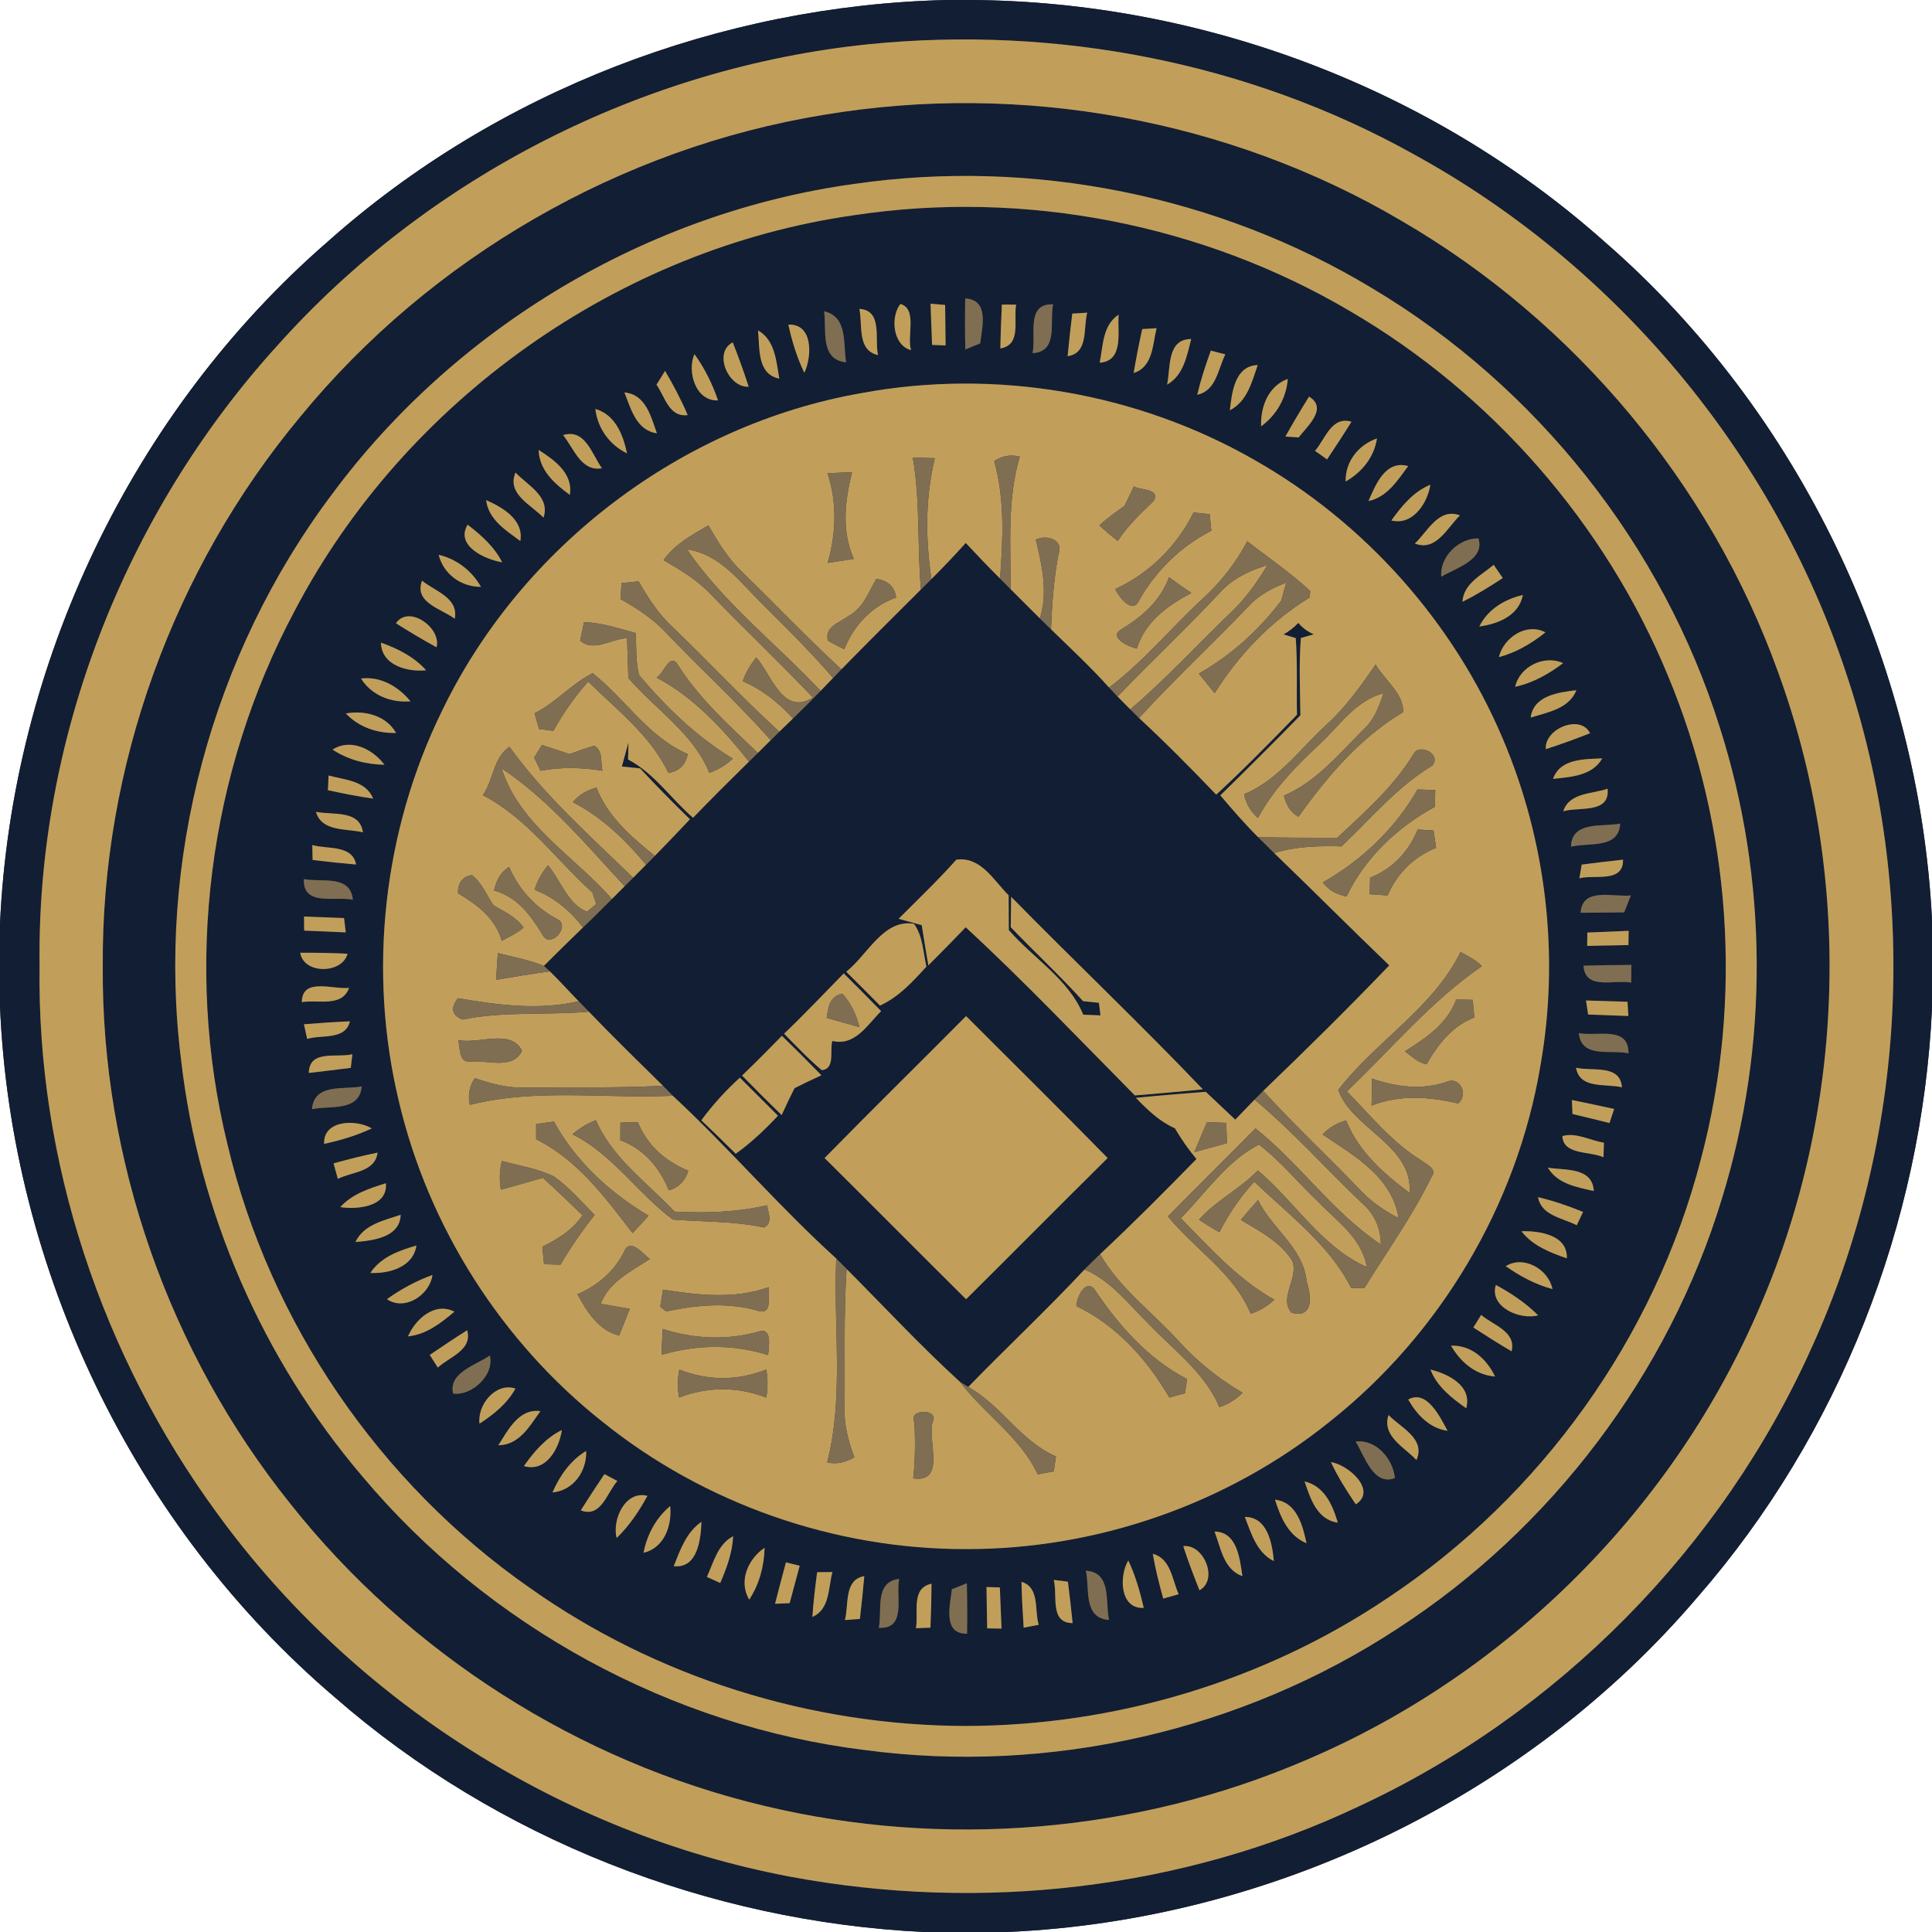 <?xml version="1.0" encoding="UTF-8" ?>
<!DOCTYPE svg PUBLIC "-//W3C//DTD SVG 1.1//EN" "http://www.w3.org/Graphics/SVG/1.1/DTD/svg11.dtd">
<svg width="250pt" height="250pt" viewBox="0 0 250 250" version="1.1" xmlns="http://www.w3.org/2000/svg">
<rect x="0" y="0" width="250" height="250" fill="#333333" stroke="none"/>
<g id="#ffffffff">
<path fill="#ffffff" opacity="1.00" d=" M 0.00 0.00 L 122.54 0.00 C 93.28 0.68 64.31 11.76 42.42 31.26 C 17.03 53.30 1.52 85.99 0.00 119.54 L 0.00 0.00 Z" />
<path fill="#ffffff" opacity="1.00" d=" M 125.64 0.00 L 250.00 0.00 L 250.00 119.01 C 248.32 85.68 232.88 53.24 207.67 31.32 C 185.30 11.39 155.56 0.19 125.64 0.00 Z" />
<path fill="#ffffff" opacity="1.00" d=" M 0.00 130.19 C 1.41 164.28 17.34 197.50 43.34 219.64 C 64.37 237.99 91.72 248.65 119.56 250.00 L 0.00 250.00 L 0.00 130.19 Z" />
<path fill="#ffffff" opacity="1.00" d=" M 219.68 206.64 C 238.00 185.63 248.71 158.30 250.00 130.48 L 250.00 250.00 L 130.31 250.00 C 164.36 248.52 197.56 232.63 219.68 206.64 Z" />
</g>
<g id="#121e33ff">
<path fill="#121e33" opacity="1.00" d=" M 122.54 0.00 L 125.64 0.00 C 155.56 0.19 185.30 11.39 207.67 31.32 C 232.88 53.24 248.32 85.68 250.00 119.01 L 250.00 130.48 C 248.71 158.30 238.00 185.63 219.68 206.64 C 197.56 232.63 164.36 248.52 130.31 250.00 L 119.56 250.00 C 91.72 248.65 64.37 237.99 43.34 219.64 C 17.34 197.50 1.41 164.28 0.00 130.19 L 0.00 119.54 C 1.52 85.99 17.03 53.30 42.42 31.26 C 64.31 11.76 93.28 0.68 122.54 0.00 M 112.44 5.72 C 83.24 8.70 55.38 22.88 35.84 44.77 C 16.16 66.46 4.73 95.62 5.12 124.96 C 4.75 150.27 13.19 175.49 28.13 195.87 C 45.77 220.12 72.81 237.31 102.29 242.85 C 126.92 247.45 153.04 244.53 175.75 233.78 C 201.56 221.82 222.78 200.34 234.43 174.38 C 246.82 147.19 248.37 115.30 238.85 86.99 C 229.49 58.71 209.11 34.31 182.99 19.99 C 161.67 8.08 136.69 3.28 112.44 5.72 Z" />
<path fill="#121e33" opacity="1.00" d=" M 106.60 14.86 C 132.10 10.57 159.06 15.43 181.36 28.58 C 203.75 41.59 221.35 62.64 230.10 87.02 C 239.69 113.27 238.87 143.14 227.84 168.82 C 216.73 195.08 195.14 216.68 168.88 227.80 C 147.00 237.20 122.10 239.22 98.96 233.69 C 74.89 227.99 52.91 213.96 37.56 194.57 C 21.89 175.04 13.11 150.07 13.30 125.02 C 13.11 99.30 22.40 73.67 38.86 53.92 C 55.75 33.32 80.29 19.15 106.60 14.86 M 110.53 23.80 C 83.83 27.48 58.98 42.32 42.95 63.97 C 27.40 84.66 20.21 111.44 23.43 137.13 C 25.69 156.91 34.00 175.93 46.91 191.07 C 63.16 210.44 86.86 223.39 111.96 226.46 C 135.79 229.64 160.68 223.95 180.78 210.78 C 200.74 197.86 215.94 177.78 222.84 155.02 C 228.91 135.31 228.81 113.77 222.54 94.12 C 215.16 70.56 198.82 50.00 177.64 37.35 C 157.71 25.30 133.57 20.45 110.53 23.80 Z" />
<path fill="#121e33" opacity="1.00" d=" M 110.50 27.85 C 132.50 24.51 155.60 28.97 174.76 40.30 C 193.05 50.99 207.69 67.76 215.79 87.33 C 224.02 107.00 225.57 129.37 220.10 149.98 C 214.16 173.01 199.42 193.58 179.63 206.73 C 163.59 217.56 144.28 223.31 124.96 223.34 C 104.92 223.30 84.91 217.07 68.54 205.46 C 49.13 191.92 34.90 171.14 29.44 148.10 C 23.77 125.03 26.95 99.96 38.14 79.02 C 52.40 51.81 80.06 32.17 110.50 27.85 M 116.50 39.34 C 115.19 41.05 115.53 44.69 117.89 45.31 C 117.32 43.55 118.75 39.92 116.50 39.34 M 120.41 39.30 C 120.47 41.08 120.54 42.86 120.61 44.63 C 121.05 44.65 121.92 44.69 122.36 44.70 C 122.35 42.95 122.32 41.21 122.30 39.46 C 121.83 39.42 120.88 39.34 120.41 39.30 M 124.90 38.62 C 124.86 40.82 124.86 43.02 124.91 45.22 C 125.39 45.03 126.36 44.63 126.84 44.43 C 127.09 42.32 128.05 38.79 124.90 38.62 M 129.64 39.41 C 129.55 41.30 129.48 43.20 129.44 45.09 C 132.23 44.64 131.11 41.41 131.49 39.42 C 131.03 39.41 130.10 39.41 129.64 39.41 M 111.20 39.97 C 111.65 42.06 110.86 45.34 113.62 45.95 C 113.14 43.91 114.27 40.14 111.20 39.97 M 133.61 45.70 C 137.01 45.52 135.78 41.64 136.27 39.38 C 132.69 39.25 134.11 43.43 133.61 45.70 M 138.75 40.58 C 138.53 42.41 138.32 44.25 138.15 46.09 C 140.89 45.70 140.15 42.43 140.69 40.46 C 140.20 40.49 139.24 40.55 138.75 40.58 M 106.64 40.28 C 106.98 42.66 106.05 46.56 109.49 46.88 C 109.07 44.52 109.75 40.98 106.64 40.28 M 142.30 46.93 C 145.47 46.73 144.58 42.89 144.75 40.72 C 142.66 42.08 142.74 44.75 142.30 46.93 M 102.01 42.01 C 102.48 44.15 103.12 46.26 104.08 48.24 C 105.08 46.16 105.24 41.85 102.01 42.01 M 147.80 42.58 C 147.39 44.47 147.01 46.37 146.69 48.27 C 149.21 47.48 149.14 44.58 149.66 42.47 C 149.19 42.50 148.26 42.55 147.80 42.58 M 98.09 42.75 C 98.32 44.99 97.93 48.43 100.84 48.99 C 100.44 46.74 100.32 44.04 98.09 42.75 M 151.02 49.77 C 153.17 48.54 153.58 46.06 154.14 43.87 C 150.95 43.87 151.49 47.64 151.02 49.77 M 96.88 50.04 C 96.26 48.11 95.56 46.20 94.82 44.30 C 92.22 45.65 94.30 50.22 96.88 50.04 M 156.68 45.37 C 156.00 47.25 155.38 49.14 154.92 51.08 C 157.40 50.56 157.60 47.74 158.56 45.86 C 158.09 45.74 157.15 45.50 156.68 45.37 M 92.91 51.81 C 92.18 49.67 91.18 47.64 89.86 45.82 C 88.87 48.06 90.01 51.96 92.91 51.81 M 159.14 53.09 C 161.38 51.95 162.00 49.42 162.75 47.24 C 159.77 47.33 159.41 50.79 159.14 53.09 M 84.95 49.78 C 86.05 51.33 86.56 54.03 88.99 53.71 C 88.15 51.74 87.14 49.84 86.06 47.99 C 85.78 48.44 85.23 49.33 84.95 49.78 M 163.19 55.17 C 165.18 53.70 166.45 51.51 166.64 49.03 C 164.11 49.95 163.09 52.65 163.19 55.17 M 111.51 50.86 C 88.21 54.92 67.42 70.74 57.17 92.04 C 49.56 107.57 47.57 125.76 51.63 142.58 C 55.47 158.81 64.91 173.65 77.99 184.00 C 91.18 194.61 108.05 200.49 124.97 200.45 C 141.89 200.50 158.78 194.64 171.98 184.03 C 186.34 172.70 196.31 155.95 199.33 137.90 C 201.84 123.71 200.10 108.82 194.45 95.57 C 188.07 80.47 176.58 67.60 162.33 59.52 C 147.10 50.79 128.77 47.66 111.51 50.86 M 80.80 50.78 C 81.64 52.90 82.33 55.68 85.00 56.07 C 84.23 53.90 83.57 51.04 80.80 50.78 M 169.39 51.32 C 168.33 53.02 167.31 54.74 166.33 56.49 C 166.76 56.52 167.61 56.58 168.04 56.61 C 169.15 55.16 171.88 52.83 169.39 51.32 M 77.04 52.92 C 77.33 55.44 78.86 57.55 81.14 58.67 C 80.63 56.29 79.63 53.65 77.04 52.92 M 170.16 58.34 C 170.55 58.62 171.33 59.17 171.72 59.45 C 172.79 57.84 173.86 56.22 174.88 54.57 C 172.29 53.81 171.50 56.80 170.16 58.34 M 72.86 56.30 C 74.25 57.99 75.18 61.07 77.89 60.59 C 76.59 58.78 75.73 55.42 72.86 56.30 M 174.12 62.31 C 176.23 61.11 177.81 59.18 178.18 56.73 C 175.78 57.57 174.07 59.72 174.12 62.31 M 69.70 58.22 C 69.77 60.86 71.78 62.61 73.74 64.04 C 74.18 61.25 71.74 59.53 69.70 58.22 M 177.08 64.83 C 179.50 64.34 180.85 62.15 182.22 60.31 C 179.27 59.49 178.02 62.70 177.08 64.83 M 70.33 66.99 C 71.25 64.25 68.25 62.79 66.71 61.15 C 65.52 63.93 68.80 65.36 70.33 66.99 M 180.04 67.35 C 182.82 68.04 184.73 65.10 185.09 62.72 C 182.90 63.62 181.38 65.47 180.04 67.35 M 62.90 64.71 C 63.22 67.26 65.46 68.62 67.33 70.01 C 67.81 67.26 65.03 65.65 62.90 64.71 M 183.08 70.33 C 185.85 71.42 187.29 68.25 188.92 66.69 C 186.14 65.65 184.73 68.80 183.08 70.33 M 60.51 67.89 C 58.88 70.63 62.75 72.39 64.98 72.76 C 63.97 70.74 62.26 69.25 60.51 67.89 M 186.50 74.63 C 188.33 73.53 192.19 72.45 191.31 69.67 C 188.81 69.60 186.26 72.04 186.50 74.63 M 56.76 71.79 C 57.40 74.31 59.67 75.95 62.24 75.94 C 61.05 73.85 59.12 72.35 56.76 71.79 M 189.24 77.87 C 191.06 76.98 192.77 75.90 194.46 74.80 C 194.16 74.37 193.57 73.52 193.28 73.09 C 191.68 74.45 189.39 75.50 189.24 77.87 M 58.85 80.07 C 59.36 77.34 56.27 76.50 54.61 75.14 C 53.55 78.00 57.09 78.75 58.85 80.07 M 191.42 81.07 C 193.84 80.74 196.54 79.68 197.06 76.99 C 194.70 77.54 192.53 78.83 191.42 81.07 M 51.23 80.65 C 52.95 81.74 54.70 82.78 56.49 83.76 C 57.16 81.27 52.91 78.19 51.23 80.65 M 193.96 85.03 C 196.19 84.44 198.19 83.26 199.98 81.83 C 197.52 80.51 194.54 82.52 193.96 85.03 M 49.30 83.16 C 49.34 86.10 52.74 86.99 55.14 86.73 C 53.58 84.99 51.48 83.93 49.30 83.16 M 196.06 88.87 C 198.36 88.38 200.41 87.21 202.27 85.81 C 199.83 84.69 196.65 86.24 196.06 88.87 M 46.71 87.80 C 48.10 89.99 50.59 90.96 53.12 90.75 C 51.56 88.85 49.26 87.48 46.71 87.80 M 198.07 92.85 C 200.30 92.16 203.01 91.73 203.99 89.31 C 201.69 89.59 198.43 89.99 198.07 92.85 M 44.75 92.32 C 46.45 94.12 48.82 94.90 51.26 94.85 C 49.96 92.57 47.21 91.89 44.75 92.32 M 200.03 96.94 C 201.96 96.32 203.87 95.62 205.76 94.88 C 204.47 92.33 199.80 94.35 200.03 96.94 M 43.03 97.00 C 45.04 98.32 47.37 98.92 49.75 98.96 C 48.25 96.95 45.39 95.48 43.03 97.00 M 200.96 100.79 C 203.28 100.53 206.03 100.41 207.34 98.13 C 205.03 98.25 201.89 98.13 200.96 100.79 M 42.52 100.35 C 42.50 100.83 42.45 101.78 42.43 102.25 C 44.37 102.67 46.32 103.07 48.29 103.34 C 47.33 100.99 44.62 100.93 42.52 100.35 M 202.28 104.98 C 204.28 104.37 208.37 105.35 208.02 102.06 C 206.02 102.76 203.08 102.53 202.28 104.98 M 40.89 105.05 C 41.61 107.67 44.87 107.19 46.96 107.70 C 46.55 104.74 43.03 105.50 40.89 105.05 M 203.29 109.56 C 205.57 108.99 209.48 109.92 209.65 106.57 C 207.45 107.03 203.35 106.17 203.29 109.56 M 40.41 109.35 C 40.42 109.84 40.44 110.80 40.45 111.28 C 42.32 111.51 44.20 111.71 46.08 111.87 C 45.59 109.28 42.36 109.91 40.41 109.35 M 204.67 111.88 C 204.60 112.32 204.45 113.21 204.37 113.65 C 206.34 113.13 210.08 114.32 210.02 111.24 C 208.23 111.43 206.45 111.65 204.67 111.88 M 39.32 113.75 C 39.16 117.35 43.39 115.93 45.66 116.43 C 45.35 113.11 41.57 114.22 39.32 113.75 M 204.53 118.11 C 206.41 118.11 208.29 118.08 210.17 118.06 C 210.39 117.51 210.82 116.42 211.03 115.87 C 208.77 116.12 204.75 114.74 204.53 118.11 M 39.34 118.60 C 39.35 119.06 39.35 119.96 39.36 120.42 C 41.15 120.50 42.95 120.58 44.74 120.65 C 44.69 120.19 44.57 119.26 44.52 118.80 C 42.79 118.73 41.07 118.66 39.34 118.60 M 205.40 120.67 C 205.39 121.10 205.39 121.97 205.38 122.40 C 207.16 122.37 208.94 122.33 210.72 122.29 C 210.73 121.83 210.74 120.91 210.75 120.45 C 208.96 120.52 207.18 120.59 205.40 120.67 M 38.85 123.29 C 39.30 126.12 44.31 126.02 44.97 123.41 C 42.93 123.31 40.89 123.27 38.85 123.29 M 204.91 124.96 C 205.10 128.20 208.94 126.72 211.07 127.15 C 211.07 126.58 211.09 125.43 211.10 124.86 C 209.03 124.87 206.97 124.90 204.91 124.96 M 39.06 129.68 C 41.12 129.31 44.25 130.40 45.17 127.83 C 43.12 128.07 39.06 126.43 39.06 129.68 M 205.23 129.46 C 205.29 129.91 205.43 130.82 205.50 131.28 C 207.23 131.34 208.97 131.41 210.71 131.47 C 210.68 131.01 210.63 130.09 210.60 129.63 C 208.81 129.57 207.02 129.51 205.23 129.46 M 39.33 132.54 C 39.44 133.02 39.65 133.97 39.75 134.44 C 41.61 133.85 44.70 134.64 45.28 132.16 C 43.29 132.24 41.31 132.38 39.33 132.54 M 204.30 133.69 C 204.60 137.01 208.47 135.79 210.72 136.30 C 210.79 132.67 206.61 134.15 204.30 133.69 M 39.96 138.84 C 41.77 138.64 43.58 138.41 45.39 138.18 C 45.44 137.74 45.55 136.86 45.60 136.42 C 43.60 136.91 40.01 135.77 39.96 138.84 M 203.94 138.16 C 204.40 140.98 207.83 140.19 209.88 140.70 C 209.66 137.66 206.02 138.66 203.94 138.16 M 40.37 143.53 C 42.70 143.02 46.51 143.91 46.81 140.58 C 44.48 141.04 40.65 140.13 40.37 143.53 M 203.40 142.34 C 203.42 142.79 203.46 143.69 203.48 144.15 C 205.08 144.53 206.67 144.92 208.27 145.32 C 208.42 144.86 208.72 143.95 208.87 143.50 C 207.05 143.10 205.23 142.71 203.40 142.34 M 41.94 148.02 C 44.05 147.55 46.14 146.95 48.10 146.02 C 46.13 144.81 41.80 144.89 41.94 148.02 M 202.17 147.01 C 202.28 149.49 205.75 148.94 207.49 149.75 C 207.50 149.28 207.54 148.33 207.55 147.86 C 205.78 147.59 203.95 146.49 202.17 147.01 M 43.16 150.54 C 43.30 151.04 43.58 152.05 43.72 152.55 C 45.51 151.61 48.53 151.71 48.86 149.15 C 46.94 149.53 45.05 150.02 43.16 150.54 M 200.29 151.09 C 201.56 153.22 204.03 153.61 206.24 154.12 C 206.07 150.98 202.46 151.47 200.29 151.09 M 44.03 156.20 C 46.25 156.54 50.22 156.17 49.93 153.11 C 47.79 153.78 45.58 154.49 44.03 156.20 M 199.02 154.91 C 199.46 157.34 202.22 157.59 204.03 158.55 C 204.24 158.12 204.65 157.25 204.85 156.82 C 202.95 156.05 201.01 155.38 199.02 154.91 M 45.99 160.72 C 48.26 160.52 51.75 160.14 51.85 157.19 C 49.68 157.93 47.08 158.44 45.99 160.72 M 196.87 159.32 C 198.33 161.21 200.57 162.07 202.75 162.83 C 202.87 159.78 199.20 159.26 196.87 159.32 M 47.92 164.72 C 50.35 164.83 53.49 163.97 53.88 161.17 C 51.62 161.83 49.28 162.66 47.92 164.72 M 194.84 163.84 C 196.68 165.14 198.70 166.22 200.89 166.81 C 200.38 164.24 197.17 162.39 194.84 163.84 M 50.07 168.11 C 52.39 169.71 55.63 167.54 55.96 164.98 C 53.86 165.74 51.89 166.81 50.07 168.11 M 199.03 170.20 C 197.43 168.60 195.54 167.34 193.56 166.27 C 192.68 169.14 196.71 170.85 199.03 170.20 M 52.79 172.93 C 55.16 172.69 57.05 171.21 58.80 169.73 C 56.26 168.42 53.75 170.70 52.79 172.93 M 191.66 170.15 C 191.41 170.56 190.90 171.37 190.65 171.78 C 192.28 172.83 193.91 173.88 195.60 174.86 C 196.22 172.28 193.22 171.49 191.66 170.15 M 55.61 175.33 C 55.87 175.74 56.39 176.56 56.65 176.97 C 58.15 175.57 61.18 174.70 60.45 172.13 C 58.82 173.16 57.21 174.24 55.61 175.33 M 187.76 174.13 C 188.99 176.25 190.92 177.92 193.46 178.12 C 192.39 175.87 190.39 174.03 187.76 174.13 M 58.63 180.33 C 61.01 180.67 64.02 177.95 63.38 175.40 C 61.63 176.64 58.00 177.60 58.63 180.33 M 185.10 177.22 C 185.95 179.44 187.85 180.91 189.73 182.23 C 190.52 179.32 187.42 177.79 185.10 177.22 M 62.05 184.22 C 63.88 183.03 65.63 181.63 66.70 179.68 C 64.15 178.82 61.73 181.80 62.05 184.22 M 182.22 181.10 C 183.34 183.05 184.96 184.81 187.31 185.15 C 186.36 183.37 184.63 179.75 182.22 181.10 M 64.48 187.02 C 67.20 186.99 68.55 184.53 69.93 182.60 C 67.13 182.23 65.75 185.05 64.48 187.02 M 183.29 188.93 C 184.52 186.14 181.22 184.73 179.68 183.10 C 178.76 185.83 181.75 187.28 183.29 188.93 M 67.79 189.71 C 70.67 190.56 72.36 187.43 72.71 185.04 C 70.63 186.06 69.10 187.84 67.79 189.71 M 175.42 186.54 C 176.56 188.35 177.70 192.34 180.50 191.26 C 180.27 188.83 178.08 186.19 175.42 186.54 M 71.49 193.12 C 74.22 192.88 75.95 190.35 75.85 187.75 C 73.80 188.99 72.43 190.96 71.49 193.12 M 172.22 189.20 C 173.12 191.12 174.25 192.91 175.44 194.66 C 178.26 192.85 174.42 189.50 172.22 189.20 M 78.21 190.75 C 77.17 192.30 76.15 193.86 75.15 195.44 C 77.78 196.47 78.53 193.16 79.89 191.64 C 79.47 191.41 78.63 190.97 78.21 190.75 M 168.81 191.70 C 169.56 193.91 170.41 196.65 173.11 197.03 C 172.44 194.75 171.38 192.29 168.81 191.70 M 79.79 199.02 C 81.43 197.45 82.69 195.55 83.78 193.56 C 80.89 192.83 79.19 196.64 79.79 199.02 M 164.98 194.06 C 165.71 196.33 166.68 198.71 169.06 199.69 C 168.57 197.38 167.80 194.36 164.98 194.06 M 83.27 200.93 C 85.97 200.31 86.98 197.37 86.72 194.88 C 84.87 196.43 83.73 198.58 83.27 200.93 M 161.08 196.29 C 161.91 198.42 162.61 200.91 164.84 202.01 C 164.63 199.72 164.02 196.28 161.08 196.29 M 87.18 202.66 C 90.28 203.00 90.68 199.20 90.77 196.92 C 88.81 198.27 88.02 200.55 87.18 202.66 M 157.16 198.18 C 157.97 200.31 158.33 203.08 160.77 203.96 C 160.43 201.74 160.12 198.22 157.16 198.18 M 91.47 204.05 C 91.90 204.25 92.77 204.64 93.20 204.84 C 94.04 202.90 94.77 200.90 94.87 198.78 C 92.86 199.84 92.35 202.15 91.47 204.05 M 153.11 200.07 C 153.74 202.00 154.46 203.90 155.21 205.78 C 157.72 204.41 155.75 199.74 153.11 200.07 M 96.95 206.99 C 98.26 204.99 98.88 202.66 98.94 200.28 C 96.81 201.70 95.52 204.62 96.95 206.99 M 149.17 201.06 C 149.50 203.01 149.99 204.94 150.52 206.86 C 151.02 206.71 152.02 206.43 152.52 206.29 C 151.66 204.40 151.54 201.70 149.17 201.06 M 101.70 202.17 C 101.22 203.95 100.75 205.74 100.29 207.53 C 100.76 207.51 101.71 207.47 102.18 207.45 C 102.61 205.83 103.04 204.22 103.48 202.61 C 103.03 202.50 102.15 202.28 101.70 202.17 M 105.74 203.44 C 105.48 205.36 105.25 207.29 105.12 209.23 C 107.41 208.25 107.16 205.45 107.72 203.42 C 107.22 203.43 106.24 203.44 105.74 203.44 M 148.00 208.06 C 147.52 205.95 146.92 203.87 146.00 201.92 C 144.81 203.88 144.86 208.23 148.00 208.06 M 109.33 209.63 C 109.81 209.60 110.79 209.52 111.27 209.49 C 111.49 207.64 111.68 205.79 111.84 203.95 C 109.17 204.40 109.86 207.68 109.33 209.63 M 136.35 204.44 C 136.89 206.41 135.77 210.02 138.80 210.03 C 138.62 208.24 138.41 206.46 138.19 204.67 C 137.73 204.61 136.81 204.50 136.35 204.44 M 140.51 203.25 C 141.03 205.57 140.11 209.38 143.51 209.62 C 142.99 207.32 143.90 203.46 140.51 203.25 M 113.71 210.64 C 117.36 210.85 115.89 206.59 116.35 204.31 C 113.10 204.70 114.19 208.39 113.71 210.64 M 118.52 210.69 C 118.99 210.68 119.93 210.64 120.40 210.62 C 120.48 208.72 120.53 206.82 120.54 204.93 C 117.81 205.51 118.90 208.69 118.52 210.69 M 123.17 205.65 C 122.94 207.72 121.94 211.47 125.14 211.40 C 125.17 209.22 125.16 207.04 125.11 204.87 C 124.62 205.06 123.66 205.45 123.17 205.65 M 127.65 205.36 C 127.68 207.14 127.71 208.92 127.74 210.71 C 128.21 210.72 129.14 210.73 129.60 210.74 C 129.53 208.96 129.46 207.19 129.38 205.41 C 128.95 205.40 128.08 205.37 127.65 205.36 M 132.18 204.69 C 132.22 206.67 132.33 208.64 132.46 210.62 C 132.95 210.53 133.92 210.34 134.41 210.25 C 133.83 208.38 134.58 205.39 132.18 204.69 Z" />
<path fill="#121e33" opacity="1.00" d=" M 120.53 74.93 C 122.05 73.42 123.53 71.85 124.97 70.26 C 126.42 71.82 127.90 73.36 129.41 74.87 C 129.86 75.33 130.32 75.79 130.78 76.25 C 132.04 77.51 133.30 78.76 134.56 80.02 C 135.04 80.49 135.52 80.96 136.00 81.43 C 138.54 83.91 141.15 86.32 143.51 88.97 C 143.87 89.36 144.24 89.74 144.61 90.13 C 145.02 90.54 145.84 91.37 146.25 91.79 C 146.63 92.16 147.01 92.54 147.39 92.91 C 150.83 96.10 154.14 99.44 157.38 102.83 C 160.98 99.51 164.41 96.01 167.83 92.49 C 167.76 89.19 167.91 85.87 167.67 82.57 C 167.27 82.45 166.49 82.21 166.09 82.09 C 166.81 81.69 167.45 81.19 168.00 80.60 C 168.55 81.25 169.22 81.75 170.01 82.08 C 169.59 82.20 168.75 82.44 168.33 82.56 C 168.07 85.89 168.23 89.23 168.27 92.56 C 164.86 96.06 161.40 99.50 157.91 102.92 C 159.48 104.77 161.07 106.61 162.80 108.33 C 163.49 109.02 164.19 109.70 164.88 110.39 C 169.88 115.20 174.77 120.12 179.77 124.92 C 174.46 130.46 169.00 135.85 163.46 141.16 C 163.08 141.53 162.71 141.91 162.34 142.29 C 161.71 142.93 160.46 144.23 159.84 144.88 C 158.57 143.68 157.30 142.48 156.03 141.28 C 153.01 141.51 150.00 141.76 146.98 142.06 C 148.47 143.60 150.04 145.12 152.03 146.00 C 152.85 147.39 153.78 148.73 154.82 149.98 C 150.74 154.15 146.62 158.30 142.35 162.29 C 141.67 162.94 141.00 163.60 140.34 164.27 C 135.47 169.48 130.26 174.36 125.29 179.47 C 125.02 179.31 124.49 178.97 124.22 178.81 C 119.13 174.17 114.42 169.09 109.55 164.20 C 109.11 163.75 108.66 163.30 108.21 162.85 C 100.83 156.16 94.35 148.57 87.06 141.79 C 86.63 141.36 86.20 140.92 85.78 140.49 C 82.56 137.32 79.33 134.17 76.20 130.91 C 75.76 130.46 75.32 130.01 74.88 129.56 C 73.63 128.28 72.44 126.95 71.16 125.70 C 70.96 125.52 70.57 125.17 70.37 124.99 C 72.05 123.32 73.73 121.65 75.44 120.01 C 76.71 118.81 77.94 117.57 79.18 116.33 C 79.59 115.92 80.41 115.09 80.83 114.68 C 81.20 114.31 81.56 113.94 81.93 113.58 C 82.35 113.16 83.19 112.32 83.60 111.90 C 83.98 111.52 84.36 111.13 84.74 110.75 C 86.27 109.19 87.78 107.60 89.28 106.01 C 87.08 103.87 84.92 101.68 82.83 99.43 C 82.24 99.37 81.06 99.25 80.47 99.18 C 80.75 98.15 81.03 97.12 81.32 96.09 C 81.31 96.64 81.28 97.73 81.27 98.28 C 84.66 100.05 86.83 103.36 89.68 105.82 C 92.05 103.36 94.48 100.95 96.92 98.55 C 97.30 98.18 97.69 97.80 98.07 97.43 C 98.48 97.02 99.31 96.19 99.73 95.78 C 100.10 95.41 100.48 95.05 100.85 94.68 C 101.29 94.26 102.17 93.41 102.61 92.98 C 103.82 91.80 105.01 90.61 106.19 89.40 C 106.59 88.98 107.39 88.15 107.80 87.73 C 108.16 87.36 108.52 86.98 108.88 86.61 C 112.28 83.13 115.73 79.71 119.17 76.28 C 119.62 75.83 120.08 75.38 120.53 74.93 M 123.75 111.24 C 121.38 113.90 118.80 116.37 116.28 118.89 C 117.03 119.10 118.52 119.51 119.27 119.72 C 119.54 121.46 119.83 123.19 120.13 124.92 C 121.76 123.29 123.37 121.65 124.96 119.99 C 132.53 126.97 139.61 134.44 146.85 141.75 C 149.79 141.50 152.72 141.26 155.65 140.96 C 147.56 132.48 139.05 124.41 130.84 116.04 C 130.83 117.03 130.80 119.00 130.79 119.98 C 133.88 123.19 137.15 126.24 140.15 129.55 C 140.66 129.60 141.68 129.70 142.20 129.76 C 142.25 130.16 142.35 130.98 142.40 131.39 C 141.66 131.36 140.91 131.33 140.17 131.30 C 138.29 126.70 133.71 124.01 130.54 120.35 C 130.53 118.85 130.52 117.34 130.52 115.85 C 128.56 113.92 126.94 110.81 123.75 111.24 M 109.50 125.74 C 110.96 127.19 112.42 128.65 113.87 130.12 C 116.31 129.01 118.11 127.02 119.88 125.08 C 119.45 123.21 119.43 121.14 118.27 119.54 C 114.30 118.88 112.26 123.58 109.50 125.74 M 101.46 133.76 C 103.05 135.37 104.60 137.03 106.34 138.48 C 108.14 138.29 107.32 135.90 107.71 134.70 C 110.64 135.40 112.23 132.62 114.02 130.84 C 112.42 129.20 110.81 127.57 109.18 125.96 C 106.62 128.57 104.11 131.23 101.46 133.76 M 106.70 149.85 C 112.82 155.92 118.89 162.05 125.01 168.12 C 131.14 162.05 137.20 155.91 143.33 149.85 C 137.28 143.67 131.12 137.60 125.01 131.48 C 118.92 137.62 112.75 143.67 106.70 149.85 M 96.02 139.18 C 97.71 140.90 99.41 142.61 101.15 144.29 C 101.68 143.11 102.23 141.96 102.81 140.81 C 103.96 140.23 105.12 139.67 106.29 139.14 C 104.61 137.41 102.90 135.71 101.18 134.03 C 99.49 135.77 97.77 137.49 96.02 139.18 M 90.75 144.97 C 92.25 146.39 93.74 147.83 95.20 149.30 C 97.20 147.86 99.00 146.17 100.67 144.37 C 99.02 142.73 97.37 141.09 95.74 139.45 C 93.90 141.12 92.22 142.96 90.75 144.97 Z" />
</g>
<g id="#c19f5bff">
<path fill="#c19f5b" opacity="1.00" d=" M 112.44 5.72 C 136.69 3.28 161.67 8.08 182.99 19.99 C 209.11 34.31 229.49 58.71 238.85 86.99 C 248.37 115.30 246.82 147.19 234.43 174.38 C 222.78 200.34 201.56 221.82 175.75 233.78 C 153.04 244.53 126.92 247.45 102.29 242.85 C 72.81 237.31 45.77 220.12 28.13 195.87 C 13.19 175.49 4.75 150.27 5.12 124.96 C 4.73 95.62 16.16 66.46 35.84 44.77 C 55.38 22.88 83.24 8.70 112.44 5.72 M 106.60 14.86 C 80.29 19.15 55.75 33.32 38.86 53.92 C 22.40 73.67 13.11 99.30 13.30 125.02 C 13.11 150.07 21.89 175.04 37.56 194.57 C 52.91 213.96 74.89 227.99 98.96 233.69 C 122.10 239.22 147.00 237.20 168.88 227.80 C 195.14 216.68 216.73 195.08 227.84 168.82 C 238.87 143.14 239.69 113.27 230.10 87.02 C 221.35 62.64 203.75 41.59 181.36 28.58 C 159.06 15.43 132.10 10.57 106.60 14.86 Z" />
<path fill="#c19f5b" opacity="1.00" d=" M 110.53 23.80 C 133.57 20.45 157.71 25.30 177.64 37.35 C 198.82 50.00 215.16 70.56 222.54 94.12 C 228.81 113.77 228.91 135.31 222.84 155.02 C 215.94 177.78 200.74 197.86 180.78 210.78 C 160.68 223.95 135.79 229.64 111.96 226.46 C 86.86 223.39 63.16 210.44 46.91 191.07 C 34.00 175.93 25.69 156.91 23.43 137.13 C 20.21 111.44 27.40 84.66 42.95 63.97 C 58.98 42.32 83.83 27.48 110.53 23.80 M 110.50 27.85 C 80.06 32.17 52.40 51.81 38.14 79.02 C 26.95 99.96 23.77 125.03 29.44 148.10 C 34.90 171.14 49.13 191.92 68.54 205.46 C 84.91 217.07 104.92 223.30 124.96 223.34 C 144.28 223.31 163.59 217.56 179.63 206.73 C 199.42 193.58 214.16 173.01 220.10 149.98 C 225.57 129.37 224.02 107.00 215.79 87.33 C 207.69 67.76 193.05 50.99 174.76 40.30 C 155.60 28.97 132.50 24.51 110.50 27.85 Z" />
<path fill="#c19f5b" opacity="1.00" d=" M 116.50 39.34 C 118.75 39.92 117.32 43.55 117.89 45.31 C 115.53 44.69 115.19 41.05 116.50 39.34 Z" />
<path fill="#c19f5b" opacity="1.00" d=" M 120.41 39.30 C 120.88 39.34 121.83 39.42 122.30 39.46 C 122.32 41.21 122.35 42.95 122.36 44.70 C 121.92 44.69 121.05 44.65 120.61 44.63 C 120.54 42.86 120.47 41.08 120.41 39.30 Z" />
<path fill="#c19f5b" opacity="1.00" d=" M 129.64 39.41 C 130.10 39.41 131.03 39.41 131.49 39.42 C 131.11 41.41 132.23 44.64 129.44 45.09 C 129.48 43.20 129.55 41.30 129.64 39.41 Z" />
<path fill="#c19f5b" opacity="1.00" d=" M 111.20 39.97 C 114.27 40.14 113.14 43.91 113.62 45.95 C 110.86 45.34 111.65 42.06 111.20 39.97 Z" />
<path fill="#c19f5b" opacity="1.00" d=" M 138.75 40.58 C 139.24 40.55 140.20 40.49 140.69 40.46 C 140.15 42.43 140.89 45.70 138.15 46.09 C 138.32 44.25 138.53 42.41 138.75 40.58 Z" />
<path fill="#c19f5b" opacity="1.00" d=" M 142.30 46.93 C 142.74 44.75 142.66 42.08 144.75 40.72 C 144.58 42.89 145.47 46.73 142.30 46.93 Z" />
<path fill="#c19f5b" opacity="1.00" d=" M 102.01 42.01 C 105.24 41.85 105.08 46.16 104.08 48.24 C 103.12 46.26 102.48 44.15 102.01 42.01 Z" />
<path fill="#c19f5b" opacity="1.00" d=" M 147.80 42.58 C 148.26 42.55 149.19 42.50 149.66 42.47 C 149.14 44.58 149.21 47.48 146.69 48.27 C 147.01 46.37 147.39 44.47 147.80 42.58 Z" />
<path fill="#c19f5b" opacity="1.00" d=" M 98.09 42.75 C 100.32 44.04 100.44 46.74 100.84 48.99 C 97.93 48.43 98.32 44.99 98.09 42.75 Z" />
<path fill="#c19f5b" opacity="1.00" d=" M 151.02 49.77 C 151.49 47.64 150.95 43.87 154.14 43.87 C 153.58 46.06 153.17 48.54 151.02 49.77 Z" />
<path fill="#c19f5b" opacity="1.00" d=" M 96.88 50.04 C 94.30 50.22 92.22 45.65 94.82 44.30 C 95.56 46.20 96.26 48.11 96.88 50.04 Z" />
<path fill="#c19f5b" opacity="1.00" d=" M 156.68 45.37 C 157.15 45.50 158.09 45.74 158.56 45.86 C 157.60 47.74 157.40 50.56 154.92 51.08 C 155.38 49.14 156.00 47.25 156.68 45.37 Z" />
<path fill="#c19f5b" opacity="1.00" d=" M 92.91 51.81 C 90.01 51.96 88.87 48.06 89.86 45.82 C 91.18 47.64 92.18 49.67 92.91 51.81 Z" />
<path fill="#c19f5b" opacity="1.00" d=" M 159.14 53.09 C 159.41 50.79 159.77 47.33 162.75 47.24 C 162.00 49.42 161.38 51.95 159.14 53.09 Z" />
<path fill="#c19f5b" opacity="1.00" d=" M 84.95 49.78 C 85.23 49.33 85.78 48.44 86.06 47.99 C 87.14 49.84 88.15 51.74 88.99 53.71 C 86.56 54.03 86.05 51.33 84.95 49.78 Z" />
<path fill="#c19f5b" opacity="1.00" d=" M 163.19 55.17 C 163.09 52.65 164.11 49.95 166.64 49.03 C 166.45 51.51 165.18 53.70 163.19 55.17 Z" />
<path fill="#c19f5b" opacity="1.00" d=" M 111.51 50.86 C 128.77 47.66 147.10 50.79 162.33 59.52 C 176.58 67.60 188.07 80.47 194.45 95.57 C 200.10 108.82 201.84 123.71 199.33 137.90 C 196.31 155.95 186.34 172.70 171.98 184.03 C 158.78 194.64 141.89 200.50 124.97 200.45 C 108.05 200.49 91.18 194.61 77.99 184.00 C 64.91 173.65 55.47 158.81 51.63 142.58 C 47.57 125.76 49.56 107.57 57.17 92.04 C 67.42 70.74 88.21 54.92 111.51 50.86 M 118.11 59.21 C 119.11 64.85 118.66 70.59 119.17 76.28 C 115.73 79.71 112.28 83.13 108.88 86.61 C 104.45 82.54 100.32 78.16 96.00 73.98 C 94.20 72.26 92.90 70.12 91.66 67.98 C 89.54 69.22 87.31 70.42 85.86 72.48 C 88.06 73.76 90.28 75.09 92.04 76.97 C 96.37 81.45 100.89 85.74 105.19 90.26 C 101.32 92.72 99.84 87.30 97.86 85.07 C 97.12 85.99 96.50 87.02 96.11 88.14 C 98.63 89.24 100.78 90.94 102.61 92.98 C 102.17 93.41 101.29 94.26 100.85 94.68 C 96.07 90.32 91.66 85.57 86.98 81.09 C 85.19 79.42 83.85 77.34 82.64 75.23 C 82.09 75.28 80.98 75.39 80.43 75.45 C 80.40 75.96 80.32 76.99 80.29 77.51 C 82.42 78.73 84.51 80.07 86.20 81.89 C 90.65 86.57 95.45 90.93 99.73 95.78 C 99.31 96.19 98.48 97.02 98.07 97.43 C 94.35 93.87 90.49 90.42 87.72 86.04 C 86.70 84.33 85.85 87.21 84.97 87.68 C 89.80 90.25 93.55 94.33 96.92 98.55 C 94.48 100.95 92.05 103.36 89.68 105.82 C 86.83 103.36 84.66 100.05 81.27 98.28 C 81.28 97.73 81.31 96.64 81.32 96.09 C 81.03 97.12 80.75 98.15 80.47 99.18 C 81.06 99.25 82.24 99.37 82.83 99.43 C 84.92 101.68 87.08 103.87 89.28 106.01 C 87.78 107.60 86.27 109.19 84.74 110.75 C 81.69 108.30 78.63 105.67 77.18 101.92 C 75.98 102.23 74.93 102.85 74.12 103.79 C 77.86 105.74 80.93 108.67 83.60 111.90 C 83.19 112.32 82.35 113.16 81.93 113.58 C 76.35 108.17 70.49 102.97 65.93 96.64 C 63.84 97.98 63.86 100.95 62.48 102.90 C 68.20 105.86 71.97 111.27 76.66 115.50 C 76.78 115.87 77.03 116.62 77.15 116.99 C 76.86 117.23 76.27 117.72 75.97 117.97 C 73.45 117.01 72.58 113.91 70.90 111.97 C 70.13 112.91 69.53 113.97 69.17 115.13 C 71.71 116.12 73.80 117.86 75.44 120.01 C 73.73 121.65 72.05 123.32 70.37 124.99 C 68.46 124.21 66.41 123.83 64.42 123.33 C 64.34 124.49 64.27 125.64 64.19 126.80 C 66.51 126.39 68.83 126.01 71.16 125.70 C 72.44 126.95 73.63 128.28 74.88 129.56 C 69.69 130.77 64.42 130.04 59.25 129.17 C 58.25 130.46 58.46 131.38 59.87 131.93 C 65.25 130.82 70.76 131.40 76.20 130.91 C 79.33 134.17 82.56 137.32 85.78 140.49 C 79.86 140.82 73.93 140.66 68.01 140.73 C 65.75 140.82 63.56 140.24 61.44 139.51 C 60.74 140.56 60.51 141.74 60.80 142.97 C 69.39 140.80 78.31 142.20 87.06 141.79 C 94.35 148.57 100.83 156.16 108.21 162.85 C 107.82 171.64 109.23 180.60 107.04 189.23 C 108.28 189.53 109.46 189.20 110.55 188.58 C 109.78 186.48 109.18 184.29 109.29 182.04 C 109.36 176.09 109.16 170.14 109.55 164.20 C 114.42 169.09 119.13 174.17 124.22 178.81 C 127.37 182.99 132.00 185.93 134.29 190.78 C 134.80 190.68 135.84 190.48 136.36 190.39 C 136.43 189.90 136.57 188.94 136.64 188.46 C 132.06 186.48 129.57 181.84 125.29 179.47 C 130.26 174.36 135.47 169.48 140.34 164.27 C 143.80 165.73 146.07 168.82 148.69 171.36 C 151.92 174.75 155.90 177.63 157.79 182.08 C 158.93 181.71 159.95 181.08 160.79 180.22 C 157.68 178.41 154.88 176.14 152.47 173.48 C 149.09 169.76 144.89 166.71 142.35 162.29 C 146.62 158.30 150.74 154.15 154.82 149.98 C 153.78 148.73 152.85 147.39 152.03 146.00 C 150.04 145.12 148.47 143.60 146.98 142.06 C 150.00 141.76 153.01 141.51 156.03 141.28 C 157.30 142.48 158.57 143.68 159.84 144.88 C 160.46 144.23 161.71 142.93 162.34 142.29 C 167.29 146.41 171.58 151.25 176.24 155.69 C 177.84 157.04 178.67 158.92 178.68 161.03 C 172.50 156.91 168.23 150.63 162.46 146.01 C 158.70 149.83 154.89 153.58 151.13 157.40 C 154.61 161.68 159.67 164.73 161.84 170.00 C 163.00 169.64 164.01 169.00 164.90 168.18 C 160.17 165.53 156.55 161.46 152.80 157.64 C 156.00 154.37 158.86 150.14 162.91 148.11 C 165.73 150.26 167.97 153.06 170.55 155.49 C 172.99 158.03 176.23 160.21 176.86 163.95 C 171.00 161.36 167.56 155.50 162.77 151.45 C 160.46 153.85 157.35 155.33 155.15 157.82 C 156.00 158.40 156.88 158.95 157.79 159.45 C 159.00 157.08 160.49 154.86 162.31 152.91 C 166.76 157.19 171.99 161.04 174.84 166.66 C 175.27 166.67 176.12 166.69 176.54 166.70 C 179.49 161.91 182.80 157.32 185.26 152.24 C 186.02 151.25 184.57 150.68 183.99 150.20 C 180.18 147.88 177.36 144.37 174.29 141.22 C 180.05 135.73 185.17 129.54 191.76 125.02 C 190.98 124.20 189.96 123.72 188.99 123.19 C 185.42 130.47 178.01 134.73 173.17 141.04 C 174.94 146.08 182.86 148.19 182.40 154.36 C 179.04 151.87 175.78 148.97 174.19 144.98 C 173.01 145.32 171.97 145.90 171.14 146.81 C 175.18 149.49 180.18 152.35 180.97 157.62 C 179.12 156.66 177.40 155.48 175.98 153.95 C 171.85 149.65 167.48 145.57 163.46 141.16 C 169.00 135.85 174.46 130.46 179.77 124.92 C 174.77 120.12 169.88 115.20 164.88 110.39 C 167.70 109.50 170.66 109.45 173.59 109.52 C 177.40 105.92 180.78 101.82 185.32 99.08 C 186.60 97.67 183.80 96.15 182.95 97.50 C 180.39 101.76 176.64 105.04 173.05 108.40 C 169.64 108.41 166.22 108.40 162.80 108.33 C 161.07 106.61 159.48 104.77 157.91 102.92 C 161.40 99.50 164.86 96.06 168.27 92.56 C 168.23 89.23 168.07 85.89 168.33 82.56 C 168.75 82.44 169.59 82.20 170.01 82.08 C 169.22 81.75 168.55 81.25 168.00 80.60 C 167.45 81.19 166.81 81.69 166.09 82.09 C 166.49 82.21 167.27 82.45 167.67 82.57 C 167.91 85.87 167.76 89.19 167.83 92.49 C 164.41 96.01 160.98 99.51 157.38 102.83 C 154.14 99.44 150.83 96.10 147.39 92.91 C 151.94 87.95 156.86 83.35 161.52 78.50 C 162.85 77.03 164.60 76.09 166.43 75.40 C 166.27 75.98 165.95 77.15 165.79 77.73 C 162.91 81.52 159.29 84.81 155.13 87.16 C 155.81 88.00 156.50 88.85 157.18 89.70 C 160.30 84.71 164.43 80.41 169.46 77.32 C 169.48 77.11 169.53 76.69 169.55 76.48 C 167.01 74.13 164.13 72.17 161.40 70.04 C 159.90 72.86 157.93 75.39 155.56 77.53 C 151.49 81.29 147.96 85.63 143.51 88.97 C 141.15 86.32 138.54 83.91 136.00 81.43 C 136.13 78.21 136.35 74.98 136.95 71.80 C 137.73 69.84 135.48 69.12 134.03 69.83 C 134.84 73.16 135.62 76.63 134.56 80.02 C 133.30 78.76 132.04 77.51 130.78 76.25 C 130.79 70.51 130.31 64.67 131.96 59.08 C 130.74 58.79 129.64 58.99 128.65 59.67 C 130.04 64.62 129.78 69.79 129.41 74.87 C 127.90 73.36 126.42 71.82 124.97 70.26 C 123.53 71.85 122.05 73.42 120.53 74.93 C 119.75 69.73 119.72 64.42 120.97 59.29 C 120.26 59.27 118.82 59.23 118.11 59.21 M 107.08 61.24 C 108.34 65.05 108.20 69.04 107.09 72.85 C 108.22 72.68 109.35 72.50 110.48 72.32 C 108.88 68.71 109.32 64.80 110.26 61.09 C 109.47 61.13 107.88 61.20 107.08 61.24 M 146.72 62.94 C 146.42 63.58 145.82 64.84 145.51 65.47 C 144.38 66.25 143.26 67.05 142.26 67.99 C 143.02 68.69 143.82 69.36 144.64 70.00 C 145.91 68.04 147.60 66.43 149.28 64.83 C 150.20 63.20 147.57 63.46 146.72 62.94 M 154.45 66.32 C 152.28 70.66 148.74 74.19 144.32 76.22 C 144.73 77.22 146.59 79.60 147.40 77.67 C 149.60 73.83 152.81 70.69 156.75 68.67 C 156.70 68.13 156.59 67.07 156.53 66.53 C 156.01 66.48 154.97 66.38 154.45 66.32 M 113.39 74.91 C 112.38 76.65 111.65 78.78 109.73 79.74 C 108.62 80.60 106.69 81.08 107.12 82.89 C 107.80 83.30 108.51 83.67 109.25 84.01 C 110.49 80.91 112.78 78.46 115.96 77.32 C 115.77 75.85 114.81 75.10 113.39 74.91 M 151.27 74.69 C 150.16 77.74 147.80 79.78 145.11 81.43 C 143.32 82.46 146.13 83.74 147.10 83.93 C 148.18 80.45 151.10 78.35 154.16 76.73 C 153.19 76.07 152.22 75.38 151.27 74.69 M 75.57 80.51 C 75.45 81.10 75.20 82.29 75.07 82.89 C 76.75 84.45 79.19 82.64 81.14 82.58 C 81.19 84.30 81.25 86.02 81.31 87.74 C 84.82 91.81 89.69 94.86 91.79 100.00 C 92.92 99.60 93.95 99.00 94.83 98.17 C 90.15 95.34 86.16 91.49 82.68 87.32 C 82.25 85.55 82.36 83.71 82.26 81.91 C 80.06 81.33 77.87 80.56 75.57 80.51 M 69.17 92.30 C 69.31 92.81 69.60 93.82 69.75 94.33 C 70.21 94.39 71.15 94.51 71.61 94.57 C 72.88 92.29 74.37 90.15 76.11 88.20 C 79.85 91.88 84.18 95.18 86.50 100.02 C 87.88 99.79 88.74 98.96 88.99 97.57 C 83.88 95.37 80.93 90.45 76.69 87.11 C 73.97 88.46 71.92 90.93 69.17 92.30 M 171.69 93.73 C 168.24 96.87 165.44 100.92 160.99 102.77 C 161.22 103.99 161.84 105.02 162.78 105.85 C 164.71 102.24 167.55 99.29 170.52 96.52 C 173.21 94.10 175.31 90.67 179.02 89.71 C 178.47 91.41 177.81 93.15 176.45 94.38 C 173.29 97.54 170.35 101.14 166.14 102.96 C 166.42 104.08 166.93 105.12 168.03 105.68 C 171.75 100.47 175.99 95.46 181.57 92.15 C 181.65 89.72 179.14 87.98 178.00 85.98 C 176.12 88.73 174.17 91.47 171.69 93.73 M 70.13 96.40 C 69.88 96.81 69.37 97.62 69.12 98.03 C 69.33 98.46 69.74 99.32 69.95 99.74 C 72.60 99.23 75.30 99.31 77.95 99.73 C 77.69 98.62 78.07 97.16 76.90 96.50 C 75.81 96.79 74.77 97.20 73.71 97.58 C 72.52 97.19 71.32 96.79 70.13 96.40 M 183.42 102.16 C 180.55 107.21 176.20 111.33 171.17 114.18 C 171.93 115.22 173.01 115.77 174.25 116.00 C 176.62 111.02 180.86 107.00 185.68 104.40 C 185.69 103.86 185.71 102.77 185.72 102.23 C 185.14 102.22 183.99 102.18 183.42 102.16 M 183.45 107.34 C 182.28 110.20 180.19 112.44 177.29 113.57 C 177.27 114.10 177.25 115.17 177.24 115.71 C 177.82 115.75 178.98 115.83 179.56 115.87 C 180.78 113.02 182.95 110.87 185.83 109.71 C 185.75 109.15 185.58 108.03 185.50 107.47 C 184.99 107.44 183.97 107.37 183.45 107.34 M 59.28 115.60 C 61.77 117.07 64.09 118.82 64.93 121.74 C 65.90 121.22 66.92 120.76 67.75 120.03 C 66.80 118.64 65.23 117.96 63.84 117.13 C 62.97 115.81 62.36 114.25 61.09 113.25 C 59.83 113.35 59.17 114.41 59.28 115.60 M 63.93 115.23 C 67.02 116.08 68.78 118.58 70.33 121.17 C 71.41 122.64 73.78 119.82 72.19 118.98 C 69.33 117.48 67.16 115.15 65.88 112.18 C 64.75 112.87 64.20 113.98 63.93 115.23 M 188.43 129.34 C 187.28 132.49 184.50 134.33 181.79 136.04 C 182.67 136.67 183.47 137.53 184.60 137.71 C 186.08 135.13 187.92 132.77 190.78 131.66 C 190.73 131.09 190.62 129.95 190.57 129.38 C 190.03 129.37 188.97 129.35 188.43 129.34 M 59.28 134.58 C 59.59 135.53 59.28 137.51 60.83 137.37 C 63.03 137.13 66.34 138.49 67.55 135.98 C 66.11 133.05 61.94 135.16 59.28 134.58 M 177.48 143.07 C 181.13 141.62 184.95 141.91 188.69 142.79 C 190.09 141.56 188.89 139.21 187.13 140.01 C 183.96 141.08 180.64 140.65 177.54 139.57 C 177.54 140.73 177.52 141.90 177.48 143.07 M 69.38 145.45 C 69.38 145.95 69.38 146.94 69.38 147.43 C 74.74 150.08 78.31 154.96 81.85 159.56 C 82.56 158.82 83.25 158.07 83.93 157.31 C 78.93 154.35 74.48 150.27 71.68 145.13 C 71.10 145.21 69.95 145.37 69.38 145.45 M 74.08 146.78 C 79.30 149.37 82.50 154.43 87.07 157.81 C 91.00 158.12 94.98 157.99 98.86 158.84 C 100.08 158.22 99.37 156.96 99.28 155.96 C 95.35 156.87 91.30 156.99 87.29 156.78 C 83.72 153.00 79.23 149.86 77.11 144.95 C 76.00 145.38 74.97 145.99 74.08 146.78 M 80.28 145.27 C 80.28 145.84 80.27 146.97 80.27 147.54 C 83.30 148.66 85.35 151.07 86.54 154.02 C 87.85 153.67 88.69 152.78 89.06 151.48 C 86.10 150.29 83.74 148.19 82.54 145.21 C 81.98 145.23 80.85 145.25 80.28 145.27 M 156.18 145.20 C 155.63 146.49 155.09 147.79 154.54 149.09 C 155.95 148.70 157.36 148.31 158.77 147.93 C 158.74 147.27 158.70 145.96 158.68 145.30 C 158.06 145.27 156.81 145.22 156.18 145.20 M 64.94 150.23 C 64.64 151.46 64.60 152.71 64.81 153.95 C 66.63 153.45 68.44 152.93 70.25 152.41 C 71.98 153.99 73.68 155.61 75.37 157.25 C 74.12 159.16 72.17 160.32 70.18 161.33 C 70.23 161.89 70.35 163.02 70.40 163.59 C 70.93 163.61 71.99 163.64 72.52 163.65 C 73.85 161.41 75.33 159.26 76.94 157.21 C 75.24 155.49 73.65 153.62 71.66 152.23 C 69.56 151.18 67.19 150.85 64.94 150.23 M 160.57 157.85 C 162.97 159.31 165.65 160.66 167.20 163.12 C 168.13 165.32 165.44 167.89 167.11 169.87 C 170.08 170.65 169.65 167.61 169.08 165.80 C 168.64 161.46 164.60 159.00 162.79 155.29 C 162.03 156.13 161.29 156.98 160.57 157.85 M 80.87 161.73 C 79.62 164.41 77.42 166.31 74.72 167.48 C 75.95 169.73 77.46 172.17 80.12 172.82 C 80.58 171.67 81.03 170.52 81.49 169.37 C 80.55 169.20 78.68 168.87 77.74 168.70 C 78.83 165.83 81.69 164.51 84.08 162.92 C 83.36 162.39 81.66 160.24 80.87 161.73 M 85.79 166.88 C 85.70 167.43 85.52 168.55 85.43 169.10 L 86.21 169.70 C 90.18 168.86 94.19 168.47 98.14 169.63 C 100.06 170.18 99.32 167.56 99.47 166.56 C 95.00 168.15 90.35 167.59 85.79 166.88 M 139.28 169.01 C 144.46 171.47 148.46 175.94 151.31 180.84 C 151.82 180.70 152.84 180.43 153.34 180.29 C 153.41 179.83 153.53 178.91 153.60 178.45 C 148.58 175.84 144.78 171.54 141.68 166.91 C 140.48 165.32 139.30 167.94 139.28 169.01 M 85.76 171.97 C 85.69 173.08 85.64 174.20 85.60 175.32 C 90.11 173.98 94.89 173.91 99.39 175.35 C 99.47 174.37 99.99 171.69 98.16 172.31 C 94.05 173.46 89.81 173.27 85.76 171.97 M 87.91 177.22 C 87.66 178.41 87.66 179.63 87.87 180.84 C 91.55 179.42 95.48 179.41 99.15 180.85 C 99.37 179.64 99.37 178.42 99.16 177.21 C 95.50 178.69 91.57 178.69 87.91 177.22 M 118.32 184.05 C 118.45 186.47 118.43 188.89 118.17 191.30 C 122.45 191.91 120.00 186.49 120.68 184.01 C 121.63 182.25 117.44 182.23 118.32 184.05 Z" />
<path fill="#c19f5b" opacity="1.00" d=" M 80.80 50.78 C 83.57 51.04 84.23 53.90 85.00 56.07 C 82.33 55.68 81.64 52.90 80.80 50.78 Z" />
<path fill="#c19f5b" opacity="1.00" d=" M 169.39 51.32 C 171.88 52.83 169.15 55.16 168.04 56.61 C 167.61 56.58 166.76 56.52 166.33 56.49 C 167.31 54.74 168.33 53.02 169.39 51.32 Z" />
<path fill="#c19f5b" opacity="1.00" d=" M 77.04 52.92 C 79.63 53.65 80.63 56.29 81.14 58.67 C 78.86 57.55 77.33 55.44 77.04 52.92 Z" />
<path fill="#c19f5b" opacity="1.00" d=" M 170.16 58.34 C 171.50 56.80 172.29 53.81 174.88 54.57 C 173.86 56.22 172.79 57.84 171.72 59.45 C 171.33 59.17 170.55 58.62 170.16 58.34 Z" />
<path fill="#c19f5b" opacity="1.00" d=" M 72.86 56.30 C 75.73 55.42 76.59 58.78 77.89 60.59 C 75.18 61.07 74.25 57.99 72.86 56.30 Z" />
<path fill="#c19f5b" opacity="1.00" d=" M 174.12 62.31 C 174.07 59.72 175.78 57.57 178.18 56.73 C 177.81 59.18 176.23 61.11 174.12 62.31 Z" />
<path fill="#c19f5b" opacity="1.00" d=" M 69.70 58.22 C 71.74 59.53 74.18 61.25 73.74 64.04 C 71.78 62.61 69.77 60.86 69.70 58.22 Z" />
<path fill="#c19f5b" opacity="1.00" d=" M 177.08 64.83 C 178.02 62.70 179.27 59.49 182.22 60.31 C 180.85 62.15 179.50 64.34 177.08 64.83 Z" />
<path fill="#c19f5b" opacity="1.00" d=" M 70.33 66.99 C 68.80 65.36 65.52 63.93 66.71 61.15 C 68.25 62.79 71.25 64.25 70.33 66.99 Z" />
<path fill="#c19f5b" opacity="1.00" d=" M 180.04 67.35 C 181.38 65.47 182.90 63.62 185.09 62.72 C 184.73 65.10 182.82 68.04 180.04 67.35 Z" />
<path fill="#c19f5b" opacity="1.00" d=" M 62.90 64.71 C 65.03 65.65 67.81 67.26 67.33 70.01 C 65.46 68.62 63.22 67.26 62.90 64.71 Z" />
<path fill="#c19f5b" opacity="1.00" d=" M 183.08 70.33 C 184.73 68.80 186.14 65.65 188.92 66.69 C 187.29 68.25 185.85 71.42 183.08 70.33 Z" />
<path fill="#c19f5b" opacity="1.00" d=" M 60.51 67.89 C 62.26 69.25 63.97 70.74 64.98 72.76 C 62.75 72.39 58.88 70.63 60.51 67.89 Z" />
<path fill="#c19f5b" opacity="1.00" d=" M 56.76 71.79 C 59.12 72.35 61.05 73.85 62.24 75.94 C 59.67 75.95 57.40 74.31 56.76 71.79 Z" />
<path fill="#c19f5b" opacity="1.00" d=" M 88.89 71.09 C 93.25 71.71 95.81 75.41 98.73 78.25 C 101.83 81.33 104.94 84.41 107.80 87.73 C 107.39 88.15 106.59 88.98 106.19 89.40 C 100.44 83.29 93.66 78.05 88.89 71.09 Z" />
<path fill="#c19f5b" opacity="1.00" d=" M 189.24 77.87 C 189.39 75.50 191.68 74.45 193.28 73.09 C 193.57 73.52 194.16 74.37 194.46 74.80 C 192.77 75.90 191.06 76.98 189.24 77.87 Z" />
<path fill="#c19f5b" opacity="1.00" d=" M 157.76 76.79 C 159.39 74.91 161.65 73.83 164.00 73.13 C 162.67 75.34 161.16 77.47 159.28 79.25 C 154.92 83.41 150.86 87.89 146.25 91.79 C 145.84 91.37 145.02 90.54 144.61 90.13 C 148.93 85.62 153.49 81.35 157.76 76.79 Z" />
<path fill="#c19f5b" opacity="1.00" d=" M 58.85 80.07 C 57.09 78.75 53.55 78.00 54.61 75.14 C 56.27 76.50 59.36 77.34 58.85 80.07 Z" />
<path fill="#c19f5b" opacity="1.00" d=" M 191.42 81.07 C 192.53 78.83 194.70 77.54 197.06 76.99 C 196.54 79.68 193.84 80.74 191.42 81.07 Z" />
<path fill="#c19f5b" opacity="1.00" d=" M 51.23 80.65 C 52.91 78.19 57.16 81.27 56.49 83.76 C 54.70 82.78 52.95 81.74 51.23 80.65 Z" />
<path fill="#c19f5b" opacity="1.00" d=" M 193.96 85.03 C 194.54 82.52 197.52 80.51 199.98 81.83 C 198.19 83.26 196.19 84.44 193.96 85.03 Z" />
<path fill="#c19f5b" opacity="1.00" d=" M 49.30 83.16 C 51.48 83.93 53.58 84.99 55.14 86.73 C 52.74 86.99 49.34 86.10 49.30 83.16 Z" />
<path fill="#c19f5b" opacity="1.00" d=" M 196.06 88.87 C 196.65 86.24 199.83 84.69 202.27 85.81 C 200.41 87.21 198.36 88.38 196.06 88.87 Z" />
<path fill="#c19f5b" opacity="1.00" d=" M 46.71 87.80 C 49.26 87.48 51.56 88.85 53.12 90.75 C 50.59 90.96 48.10 89.99 46.71 87.80 Z" />
<path fill="#c19f5b" opacity="1.00" d=" M 198.07 92.85 C 198.43 89.99 201.69 89.59 203.99 89.31 C 203.01 91.73 200.30 92.16 198.07 92.85 Z" />
<path fill="#c19f5b" opacity="1.00" d=" M 44.75 92.32 C 47.21 91.89 49.96 92.57 51.26 94.85 C 48.82 94.90 46.45 94.12 44.75 92.32 Z" />
<path fill="#c19f5b" opacity="1.00" d=" M 200.03 96.94 C 199.80 94.35 204.47 92.33 205.76 94.88 C 203.87 95.62 201.96 96.32 200.03 96.94 Z" />
<path fill="#c19f5b" opacity="1.00" d=" M 43.03 97.00 C 45.39 95.48 48.25 96.95 49.75 98.96 C 47.37 98.92 45.04 98.32 43.03 97.00 Z" />
<path fill="#c19f5b" opacity="1.00" d=" M 200.96 100.79 C 201.89 98.13 205.03 98.25 207.34 98.13 C 206.03 100.41 203.28 100.53 200.96 100.79 Z" />
<path fill="#c19f5b" opacity="1.00" d=" M 42.52 100.35 C 44.62 100.93 47.33 100.99 48.29 103.34 C 46.32 103.07 44.37 102.67 42.43 102.25 C 42.45 101.78 42.50 100.83 42.52 100.35 Z" />
<path fill="#c19f5b" opacity="1.00" d=" M 64.92 99.44 C 71.07 103.54 75.84 109.31 80.83 114.68 C 80.41 115.09 79.59 115.92 79.18 116.33 C 74.35 110.80 67.23 106.76 64.92 99.44 Z" />
<path fill="#c19f5b" opacity="1.00" d=" M 202.28 104.98 C 203.08 102.53 206.02 102.76 208.02 102.06 C 208.37 105.35 204.28 104.37 202.28 104.98 Z" />
<path fill="#c19f5b" opacity="1.00" d=" M 40.89 105.05 C 43.03 105.50 46.55 104.74 46.96 107.70 C 44.87 107.19 41.61 107.67 40.89 105.05 Z" />
<path fill="#c19f5b" opacity="1.00" d=" M 40.41 109.35 C 42.36 109.91 45.59 109.28 46.08 111.87 C 44.20 111.71 42.32 111.51 40.45 111.28 C 40.44 110.80 40.42 109.84 40.41 109.35 Z" />
<path fill="#c19f5b" opacity="1.00" d=" M 123.75 111.24 C 126.94 110.81 128.56 113.92 130.52 115.85 C 130.52 117.34 130.53 118.85 130.54 120.35 C 133.71 124.01 138.29 126.70 140.17 131.30 C 140.91 131.33 141.66 131.36 142.40 131.39 C 142.35 130.98 142.25 130.16 142.20 129.76 C 141.68 129.70 140.66 129.60 140.15 129.55 C 137.15 126.24 133.88 123.19 130.79 119.98 C 130.80 119.00 130.83 117.03 130.84 116.04 C 139.05 124.41 147.56 132.48 155.65 140.96 C 152.72 141.26 149.79 141.50 146.85 141.75 C 139.61 134.44 132.53 126.97 124.96 119.99 C 123.37 121.65 121.76 123.29 120.13 124.92 C 119.83 123.19 119.54 121.46 119.27 119.72 C 118.52 119.51 117.03 119.10 116.28 118.89 C 118.80 116.37 121.38 113.90 123.75 111.24 Z" />
<path fill="#c19f5b" opacity="1.00" d=" M 204.67 111.88 C 206.45 111.65 208.23 111.43 210.02 111.24 C 210.08 114.32 206.34 113.13 204.37 113.65 C 204.45 113.21 204.60 112.32 204.67 111.88 Z" />
<path fill="#c19f5b" opacity="1.00" d=" M 39.34 118.60 C 41.07 118.66 42.79 118.73 44.52 118.80 C 44.57 119.26 44.69 120.19 44.74 120.65 C 42.95 120.58 41.15 120.50 39.36 120.42 C 39.35 119.96 39.35 119.06 39.34 118.60 Z" />
<path fill="#c19f5b" opacity="1.00" d=" M 109.50 125.74 C 112.26 123.58 114.30 118.88 118.27 119.54 C 119.43 121.14 119.45 123.21 119.88 125.08 C 118.11 127.02 116.31 129.01 113.87 130.12 C 112.42 128.65 110.96 127.19 109.50 125.74 Z" />
<path fill="#c19f5b" opacity="1.00" d=" M 205.40 120.67 C 207.18 120.59 208.96 120.52 210.75 120.45 C 210.74 120.91 210.73 121.83 210.72 122.29 C 208.94 122.33 207.16 122.37 205.38 122.40 C 205.39 121.97 205.39 121.10 205.40 120.67 Z" />
<path fill="#c19f5b" opacity="1.00" d=" M 38.85 123.29 C 40.89 123.27 42.93 123.31 44.97 123.41 C 44.31 126.02 39.30 126.12 38.85 123.29 Z" />
<path fill="#c19f5b" opacity="1.00" d=" M 39.06 129.68 C 39.06 126.43 43.12 128.07 45.17 127.83 C 44.25 130.40 41.12 129.31 39.06 129.68 Z" />
<path fill="#c19f5b" opacity="1.00" d=" M 101.46 133.76 C 104.11 131.23 106.62 128.57 109.18 125.96 C 110.81 127.57 112.42 129.20 114.02 130.84 C 112.23 132.62 110.64 135.40 107.71 134.70 C 107.32 135.90 108.14 138.29 106.34 138.48 C 104.60 137.03 103.05 135.37 101.46 133.76 M 106.98 131.72 C 108.04 132.02 110.16 132.62 111.22 132.92 C 110.82 131.26 110.09 129.82 109.02 128.58 C 107.36 128.87 107.16 130.34 106.98 131.72 Z" />
<path fill="#c19f5b" opacity="1.00" d=" M 205.23 129.46 C 207.02 129.51 208.81 129.57 210.60 129.63 C 210.63 130.09 210.68 131.01 210.71 131.47 C 208.97 131.41 207.23 131.34 205.50 131.28 C 205.43 130.82 205.29 129.91 205.23 129.46 Z" />
<path fill="#c19f5b" opacity="1.00" d=" M 39.33 132.54 C 41.31 132.38 43.29 132.24 45.28 132.16 C 44.70 134.64 41.61 133.85 39.75 134.44 C 39.65 133.97 39.44 133.02 39.33 132.54 Z" />
<path fill="#c19f5b" opacity="1.00" d=" M 106.70 149.85 C 112.75 143.67 118.92 137.62 125.01 131.48 C 131.12 137.60 137.28 143.67 143.33 149.85 C 137.20 155.91 131.14 162.05 125.01 168.12 C 118.89 162.05 112.82 155.92 106.70 149.85 Z" />
<path fill="#c19f5b" opacity="1.00" d=" M 96.02 139.18 C 97.77 137.49 99.49 135.77 101.18 134.03 C 102.90 135.71 104.61 137.41 106.29 139.14 C 105.12 139.67 103.96 140.23 102.81 140.81 C 102.23 141.96 101.68 143.11 101.15 144.29 C 99.41 142.61 97.71 140.90 96.02 139.18 Z" />
<path fill="#c19f5b" opacity="1.00" d=" M 39.96 138.84 C 40.01 135.77 43.60 136.91 45.60 136.42 C 45.55 136.86 45.44 137.74 45.39 138.18 C 43.58 138.41 41.77 138.64 39.96 138.84 Z" />
<path fill="#c19f5b" opacity="1.00" d=" M 203.94 138.16 C 206.02 138.66 209.66 137.66 209.88 140.70 C 207.83 140.19 204.40 140.98 203.94 138.16 Z" />
<path fill="#c19f5b" opacity="1.00" d=" M 90.75 144.97 C 92.22 142.96 93.90 141.12 95.74 139.45 C 97.37 141.09 99.02 142.73 100.67 144.37 C 99.00 146.17 97.20 147.86 95.20 149.30 C 93.74 147.83 92.25 146.39 90.75 144.97 Z" />
<path fill="#c19f5b" opacity="1.00" d=" M 203.40 142.34 C 205.23 142.71 207.05 143.10 208.87 143.50 C 208.72 143.95 208.42 144.86 208.27 145.32 C 206.67 144.92 205.08 144.53 203.48 144.15 C 203.46 143.69 203.42 142.79 203.40 142.34 Z" />
<path fill="#c19f5b" opacity="1.00" d=" M 41.94 148.02 C 41.80 144.89 46.13 144.81 48.10 146.02 C 46.14 146.95 44.05 147.55 41.94 148.02 Z" />
<path fill="#c19f5b" opacity="1.00" d=" M 202.17 147.01 C 203.95 146.49 205.78 147.59 207.55 147.86 C 207.54 148.33 207.50 149.28 207.49 149.75 C 205.75 148.94 202.28 149.49 202.17 147.01 Z" />
<path fill="#c19f5b" opacity="1.00" d=" M 43.16 150.54 C 45.05 150.02 46.94 149.53 48.86 149.15 C 48.53 151.71 45.51 151.61 43.72 152.55 C 43.58 152.05 43.30 151.04 43.16 150.54 Z" />
<path fill="#c19f5b" opacity="1.00" d=" M 200.29 151.09 C 202.46 151.47 206.07 150.98 206.24 154.12 C 204.03 153.61 201.56 153.22 200.29 151.09 Z" />
<path fill="#c19f5b" opacity="1.00" d=" M 44.03 156.20 C 45.58 154.49 47.79 153.78 49.93 153.11 C 50.22 156.17 46.25 156.54 44.03 156.20 Z" />
<path fill="#c19f5b" opacity="1.00" d=" M 199.02 154.91 C 201.01 155.38 202.95 156.05 204.85 156.82 C 204.65 157.25 204.24 158.12 204.03 158.55 C 202.22 157.59 199.46 157.34 199.02 154.91 Z" />
<path fill="#c19f5b" opacity="1.00" d=" M 45.99 160.72 C 47.08 158.44 49.68 157.93 51.85 157.19 C 51.75 160.14 48.26 160.52 45.99 160.72 Z" />
<path fill="#c19f5b" opacity="1.00" d=" M 196.87 159.32 C 199.20 159.26 202.87 159.78 202.75 162.83 C 200.57 162.07 198.33 161.21 196.87 159.32 Z" />
<path fill="#c19f5b" opacity="1.00" d=" M 47.92 164.72 C 49.28 162.66 51.62 161.83 53.88 161.17 C 53.49 163.97 50.35 164.83 47.92 164.72 Z" />
<path fill="#c19f5b" opacity="1.00" d=" M 194.84 163.84 C 197.17 162.39 200.38 164.24 200.89 166.81 C 198.70 166.22 196.68 165.14 194.84 163.84 Z" />
<path fill="#c19f5b" opacity="1.00" d=" M 50.07 168.11 C 51.89 166.81 53.86 165.74 55.96 164.98 C 55.63 167.54 52.39 169.71 50.07 168.11 Z" />
<path fill="#c19f5b" opacity="1.00" d=" M 199.03 170.20 C 196.71 170.85 192.68 169.14 193.56 166.27 C 195.54 167.34 197.43 168.60 199.03 170.20 Z" />
<path fill="#c19f5b" opacity="1.00" d=" M 52.79 172.93 C 53.75 170.70 56.26 168.42 58.80 169.73 C 57.05 171.21 55.16 172.69 52.79 172.93 Z" />
<path fill="#c19f5b" opacity="1.00" d=" M 191.66 170.15 C 193.22 171.49 196.22 172.28 195.60 174.86 C 193.91 173.88 192.28 172.83 190.65 171.78 C 190.90 171.37 191.41 170.56 191.66 170.15 Z" />
<path fill="#c19f5b" opacity="1.00" d=" M 55.61 175.33 C 57.21 174.24 58.82 173.16 60.45 172.13 C 61.18 174.70 58.15 175.57 56.65 176.97 C 56.39 176.56 55.87 175.74 55.61 175.33 Z" />
<path fill="#c19f5b" opacity="1.00" d=" M 187.76 174.13 C 190.39 174.03 192.39 175.87 193.46 178.12 C 190.92 177.92 188.99 176.25 187.76 174.13 Z" />
<path fill="#c19f5b" opacity="1.00" d=" M 185.10 177.22 C 187.42 177.79 190.52 179.32 189.73 182.23 C 187.85 180.91 185.95 179.44 185.10 177.22 Z" />
<path fill="#c19f5b" opacity="1.00" d=" M 62.05 184.22 C 61.73 181.80 64.15 178.82 66.70 179.68 C 65.63 181.63 63.88 183.03 62.05 184.22 Z" />
<path fill="#c19f5b" opacity="1.00" d=" M 182.22 181.10 C 184.63 179.75 186.36 183.37 187.31 185.15 C 184.96 184.81 183.34 183.05 182.22 181.10 Z" />
<path fill="#c19f5b" opacity="1.00" d=" M 64.48 187.02 C 65.75 185.05 67.13 182.23 69.93 182.60 C 68.55 184.53 67.20 186.99 64.48 187.02 Z" />
<path fill="#c19f5b" opacity="1.00" d=" M 183.29 188.93 C 181.75 187.28 178.76 185.83 179.68 183.10 C 181.22 184.73 184.52 186.14 183.29 188.93 Z" />
<path fill="#c19f5b" opacity="1.00" d=" M 67.79 189.71 C 69.10 187.84 70.63 186.06 72.71 185.04 C 72.36 187.43 70.67 190.56 67.79 189.71 Z" />
<path fill="#c19f5b" opacity="1.00" d=" M 71.49 193.12 C 72.43 190.96 73.80 188.99 75.85 187.75 C 75.95 190.35 74.22 192.88 71.49 193.12 Z" />
<path fill="#c19f5b" opacity="1.00" d=" M 172.22 189.20 C 174.42 189.50 178.26 192.85 175.44 194.66 C 174.25 192.91 173.12 191.12 172.22 189.20 Z" />
<path fill="#c19f5b" opacity="1.00" d=" M 78.21 190.75 C 78.63 190.97 79.47 191.41 79.89 191.64 C 78.53 193.16 77.78 196.47 75.15 195.44 C 76.15 193.86 77.17 192.30 78.21 190.75 Z" />
<path fill="#c19f5b" opacity="1.00" d=" M 168.81 191.70 C 171.38 192.29 172.44 194.75 173.11 197.03 C 170.41 196.65 169.56 193.91 168.81 191.70 Z" />
<path fill="#c19f5b" opacity="1.00" d=" M 79.79 199.02 C 79.19 196.64 80.89 192.83 83.78 193.56 C 82.69 195.55 81.43 197.45 79.79 199.02 Z" />
<path fill="#c19f5b" opacity="1.00" d=" M 164.98 194.06 C 167.80 194.36 168.57 197.38 169.06 199.69 C 166.68 198.71 165.71 196.33 164.98 194.06 Z" />
<path fill="#c19f5b" opacity="1.00" d=" M 83.27 200.93 C 83.73 198.58 84.87 196.43 86.72 194.88 C 86.98 197.37 85.97 200.31 83.27 200.93 Z" />
<path fill="#c19f5b" opacity="1.00" d=" M 161.08 196.29 C 164.02 196.28 164.63 199.72 164.84 202.01 C 162.61 200.91 161.91 198.42 161.08 196.29 Z" />
<path fill="#c19f5b" opacity="1.00" d=" M 87.18 202.66 C 88.02 200.55 88.81 198.27 90.77 196.92 C 90.68 199.20 90.28 203.00 87.18 202.66 Z" />
<path fill="#c19f5b" opacity="1.00" d=" M 157.16 198.18 C 160.12 198.22 160.43 201.74 160.77 203.96 C 158.33 203.08 157.97 200.31 157.16 198.18 Z" />
<path fill="#c19f5b" opacity="1.00" d=" M 91.47 204.05 C 92.35 202.15 92.86 199.84 94.87 198.78 C 94.77 200.90 94.04 202.90 93.20 204.84 C 92.77 204.64 91.90 204.25 91.47 204.05 Z" />
<path fill="#c19f5b" opacity="1.00" d=" M 153.11 200.07 C 155.75 199.74 157.72 204.41 155.21 205.78 C 154.46 203.90 153.74 202.00 153.11 200.07 Z" />
<path fill="#c19f5b" opacity="1.00" d=" M 96.95 206.99 C 95.52 204.62 96.81 201.70 98.94 200.28 C 98.88 202.66 98.26 204.99 96.95 206.99 Z" />
<path fill="#c19f5b" opacity="1.00" d=" M 149.17 201.06 C 151.54 201.70 151.66 204.40 152.52 206.29 C 152.02 206.43 151.02 206.71 150.52 206.86 C 149.99 204.94 149.50 203.01 149.17 201.06 Z" />
<path fill="#c19f5b" opacity="1.00" d=" M 101.70 202.17 C 102.15 202.28 103.03 202.50 103.48 202.61 C 103.04 204.22 102.61 205.83 102.18 207.45 C 101.71 207.47 100.76 207.51 100.29 207.53 C 100.75 205.74 101.22 203.95 101.70 202.17 Z" />
<path fill="#c19f5b" opacity="1.00" d=" M 105.74 203.44 C 106.24 203.44 107.22 203.43 107.72 203.42 C 107.16 205.45 107.41 208.25 105.12 209.23 C 105.25 207.29 105.48 205.36 105.74 203.44 Z" />
<path fill="#c19f5b" opacity="1.00" d=" M 148.00 208.06 C 144.86 208.23 144.81 203.88 146.00 201.92 C 146.92 203.87 147.52 205.95 148.00 208.06 Z" />
<path fill="#c19f5b" opacity="1.00" d=" M 109.33 209.63 C 109.86 207.68 109.17 204.40 111.84 203.95 C 111.68 205.79 111.49 207.64 111.27 209.49 C 110.79 209.52 109.81 209.60 109.33 209.63 Z" />
<path fill="#c19f5b" opacity="1.00" d=" M 136.35 204.44 C 136.81 204.50 137.73 204.61 138.19 204.67 C 138.41 206.46 138.62 208.24 138.80 210.03 C 135.77 210.02 136.89 206.41 136.35 204.44 Z" />
<path fill="#c19f5b" opacity="1.00" d=" M 118.52 210.69 C 118.90 208.69 117.81 205.51 120.54 204.93 C 120.53 206.82 120.48 208.72 120.40 210.62 C 119.93 210.64 118.99 210.68 118.52 210.69 Z" />
<path fill="#c19f5b" opacity="1.00" d=" M 127.65 205.36 C 128.08 205.37 128.95 205.40 129.38 205.41 C 129.46 207.19 129.53 208.96 129.60 210.74 C 129.14 210.73 128.21 210.72 127.74 210.71 C 127.71 208.92 127.68 207.14 127.65 205.36 Z" />
<path fill="#c19f5b" opacity="1.00" d=" M 132.18 204.69 C 134.58 205.39 133.83 208.38 134.41 210.25 C 133.92 210.34 132.95 210.53 132.46 210.62 C 132.33 208.64 132.22 206.67 132.18 204.69 Z" />
</g>
<g id="#806e53ff">
<path fill="#806e53" opacity="1.00" d=" M 124.90 38.62 C 128.05 38.79 127.09 42.32 126.84 44.43 C 126.36 44.63 125.39 45.03 124.91 45.22 C 124.86 43.02 124.86 40.82 124.90 38.62 Z" />
<path fill="#806e53" opacity="1.00" d=" M 133.61 45.70 C 134.11 43.43 132.69 39.25 136.27 39.38 C 135.78 41.64 137.01 45.52 133.61 45.70 Z" />
<path fill="#806e53" opacity="1.00" d=" M 106.64 40.28 C 109.75 40.98 109.07 44.52 109.49 46.88 C 106.05 46.56 106.98 42.66 106.64 40.28 Z" />
<path fill="#806e53" opacity="1.00" d=" M 118.11 59.21 C 118.82 59.23 120.26 59.27 120.97 59.29 C 119.72 64.42 119.75 69.73 120.53 74.93 C 120.08 75.38 119.62 75.83 119.17 76.28 C 118.66 70.59 119.11 64.85 118.11 59.21 Z" />
<path fill="#806e53" opacity="1.00" d=" M 128.65 59.67 C 129.64 58.99 130.74 58.79 131.96 59.08 C 130.31 64.67 130.79 70.51 130.78 76.25 C 130.32 75.79 129.86 75.33 129.41 74.87 C 129.78 69.79 130.04 64.62 128.65 59.67 Z" />
<path fill="#806e53" opacity="1.00" d=" M 107.08 61.24 C 107.88 61.20 109.47 61.13 110.26 61.09 C 109.32 64.80 108.88 68.71 110.48 72.32 C 109.35 72.50 108.22 72.68 107.09 72.85 C 108.20 69.04 108.34 65.05 107.08 61.24 Z" />
<path fill="#806e53" opacity="1.00" d=" M 146.72 62.94 C 147.57 63.46 150.20 63.20 149.28 64.83 C 147.60 66.43 145.91 68.04 144.64 70.00 C 143.82 69.36 143.02 68.69 142.26 67.99 C 143.26 67.05 144.38 66.25 145.51 65.47 C 145.82 64.84 146.42 63.58 146.72 62.94 Z" />
<path fill="#806e53" opacity="1.00" d=" M 154.45 66.32 C 154.97 66.38 156.01 66.48 156.53 66.53 C 156.59 67.07 156.70 68.13 156.75 68.67 C 152.81 70.69 149.60 73.83 147.40 77.67 C 146.59 79.60 144.73 77.22 144.32 76.22 C 148.74 74.19 152.28 70.66 154.45 66.32 Z" />
<path fill="#806e53" opacity="1.00" d=" M 85.86 72.48 C 87.31 70.42 89.54 69.22 91.66 67.98 C 92.90 70.12 94.20 72.26 96.00 73.98 C 100.32 78.16 104.45 82.54 108.88 86.61 C 108.52 86.98 108.16 87.36 107.80 87.73 C 104.94 84.41 101.83 81.33 98.73 78.25 C 95.81 75.41 93.25 71.71 88.89 71.09 C 93.66 78.05 100.44 83.29 106.19 89.40 C 105.01 90.61 103.82 91.80 102.61 92.98 C 100.78 90.94 98.63 89.24 96.11 88.14 C 96.50 87.02 97.12 85.99 97.86 85.07 C 99.84 87.30 101.32 92.72 105.19 90.26 C 100.89 85.74 96.37 81.45 92.04 76.97 C 90.28 75.09 88.06 73.76 85.86 72.48 Z" />
<path fill="#806e53" opacity="1.00" d=" M 134.03 69.83 C 135.48 69.12 137.73 69.84 136.95 71.80 C 136.35 74.98 136.13 78.21 136.00 81.43 C 135.52 80.96 135.04 80.49 134.56 80.02 C 135.62 76.63 134.84 73.16 134.03 69.83 Z" />
<path fill="#806e53" opacity="1.00" d=" M 161.40 70.04 C 164.13 72.17 167.01 74.13 169.55 76.48 C 169.53 76.69 169.48 77.11 169.46 77.32 C 164.43 80.41 160.30 84.71 157.18 89.70 C 156.50 88.85 155.81 88.00 155.13 87.16 C 159.29 84.81 162.91 81.52 165.79 77.73 C 165.95 77.15 166.27 75.98 166.43 75.40 C 164.60 76.09 162.85 77.03 161.52 78.50 C 156.86 83.35 151.94 87.95 147.39 92.91 C 147.01 92.54 146.63 92.16 146.25 91.79 C 150.86 87.89 154.92 83.41 159.28 79.25 C 161.16 77.47 162.67 75.34 164.00 73.13 C 161.65 73.83 159.39 74.91 157.76 76.79 C 153.49 81.35 148.93 85.62 144.61 90.13 C 144.24 89.74 143.87 89.36 143.51 88.97 C 147.96 85.63 151.49 81.29 155.56 77.53 C 157.93 75.39 159.90 72.86 161.40 70.04 Z" />
<path fill="#806e53" opacity="1.00" d=" M 186.50 74.63 C 186.26 72.04 188.81 69.60 191.31 69.67 C 192.19 72.45 188.33 73.53 186.50 74.63 Z" />
<path fill="#806e53" opacity="1.00" d=" M 80.43 75.45 C 80.98 75.39 82.09 75.28 82.64 75.23 C 83.85 77.34 85.19 79.42 86.98 81.09 C 91.66 85.57 96.07 90.32 100.85 94.68 C 100.48 95.05 100.10 95.41 99.73 95.78 C 95.45 90.93 90.65 86.57 86.20 81.89 C 84.51 80.07 82.42 78.73 80.29 77.51 C 80.32 76.99 80.40 75.96 80.43 75.45 Z" />
<path fill="#806e53" opacity="1.00" d=" M 113.39 74.91 C 114.81 75.10 115.77 75.85 115.96 77.32 C 112.78 78.46 110.49 80.91 109.25 84.01 C 108.51 83.67 107.80 83.30 107.12 82.89 C 106.69 81.08 108.62 80.60 109.73 79.74 C 111.65 78.78 112.38 76.65 113.39 74.91 Z" />
<path fill="#806e53" opacity="1.00" d=" M 151.27 74.69 C 152.22 75.38 153.19 76.07 154.16 76.73 C 151.10 78.35 148.18 80.45 147.10 83.93 C 146.13 83.74 143.32 82.46 145.11 81.43 C 147.80 79.78 150.16 77.74 151.27 74.69 Z" />
<path fill="#806e53" opacity="1.00" d=" M 75.57 80.51 C 77.87 80.56 80.06 81.33 82.26 81.91 C 82.36 83.71 82.25 85.55 82.68 87.32 C 86.16 91.49 90.15 95.34 94.83 98.17 C 93.95 99.00 92.92 99.60 91.79 100.00 C 89.69 94.86 84.82 91.81 81.31 87.74 C 81.25 86.02 81.19 84.30 81.14 82.58 C 79.19 82.64 76.75 84.45 75.07 82.89 C 75.20 82.29 75.45 81.10 75.57 80.51 Z" />
<path fill="#806e53" opacity="1.00" d=" M 84.97 87.68 C 85.85 87.21 86.70 84.33 87.72 86.04 C 90.49 90.42 94.35 93.87 98.07 97.43 C 97.69 97.80 97.30 98.18 96.92 98.55 C 93.55 94.33 89.80 90.25 84.97 87.68 Z" />
<path fill="#806e53" opacity="1.00" d=" M 69.17 92.30 C 71.92 90.93 73.97 88.46 76.69 87.11 C 80.93 90.45 83.88 95.37 88.99 97.57 C 88.74 98.96 87.88 99.79 86.50 100.02 C 84.18 95.18 79.85 91.88 76.11 88.20 C 74.37 90.15 72.88 92.29 71.61 94.57 C 71.15 94.51 70.21 94.39 69.75 94.33 C 69.60 93.82 69.31 92.81 69.17 92.30 Z" />
<path fill="#806e53" opacity="1.00" d=" M 171.69 93.73 C 174.17 91.47 176.12 88.73 178.00 85.98 C 179.14 87.98 181.65 89.72 181.57 92.15 C 175.99 95.46 171.75 100.47 168.03 105.68 C 166.93 105.12 166.42 104.08 166.14 102.96 C 170.35 101.14 173.29 97.54 176.45 94.38 C 177.81 93.15 178.47 91.41 179.02 89.71 C 175.31 90.67 173.21 94.10 170.52 96.52 C 167.55 99.29 164.71 102.24 162.78 105.85 C 161.84 105.02 161.22 103.99 160.99 102.77 C 165.44 100.92 168.24 96.87 171.69 93.73 Z" />
<path fill="#806e53" opacity="1.00" d=" M 70.13 96.40 C 71.32 96.79 72.52 97.19 73.71 97.58 C 74.77 97.20 75.81 96.79 76.90 96.50 C 78.07 97.16 77.69 98.62 77.95 99.73 C 75.30 99.31 72.60 99.23 69.95 99.74 C 69.74 99.32 69.33 98.46 69.12 98.03 C 69.37 97.62 69.88 96.81 70.13 96.40 Z" />
<path fill="#806e53" opacity="1.00" d=" M 62.48 102.90 C 63.86 100.95 63.84 97.98 65.93 96.64 C 70.49 102.97 76.35 108.17 81.93 113.58 C 81.56 113.94 81.20 114.31 80.83 114.68 C 75.84 109.31 71.07 103.54 64.92 99.44 C 67.23 106.76 74.35 110.80 79.18 116.33 C 77.94 117.57 76.71 118.81 75.44 120.01 C 73.80 117.86 71.71 116.12 69.17 115.13 C 69.53 113.97 70.13 112.91 70.90 111.97 C 72.58 113.91 73.45 117.01 75.97 117.97 C 76.27 117.72 76.86 117.23 77.15 116.99 C 77.03 116.62 76.78 115.87 76.66 115.50 C 71.97 111.27 68.20 105.86 62.48 102.90 Z" />
<path fill="#806e53" opacity="1.00" d=" M 182.95 97.50 C 183.80 96.15 186.60 97.67 185.32 99.08 C 180.78 101.82 177.40 105.92 173.59 109.52 C 170.66 109.45 167.70 109.50 164.88 110.39 C 164.19 109.70 163.49 109.02 162.80 108.33 C 166.22 108.40 169.64 108.41 173.05 108.40 C 176.64 105.04 180.39 101.76 182.95 97.50 Z" />
<path fill="#806e53" opacity="1.00" d=" M 74.12 103.79 C 74.93 102.85 75.98 102.23 77.18 101.92 C 78.63 105.67 81.69 108.30 84.74 110.75 C 84.36 111.13 83.98 111.52 83.60 111.90 C 80.93 108.67 77.86 105.74 74.12 103.79 Z" />
<path fill="#806e53" opacity="1.00" d=" M 183.42 102.16 C 183.99 102.18 185.14 102.22 185.72 102.23 C 185.71 102.77 185.69 103.86 185.68 104.40 C 180.86 107.00 176.62 111.02 174.25 116.00 C 173.01 115.77 171.93 115.22 171.17 114.18 C 176.20 111.33 180.55 107.21 183.42 102.16 Z" />
<path fill="#806e53" opacity="1.00" d=" M 183.45 107.34 C 183.97 107.37 184.99 107.44 185.50 107.47 C 185.58 108.03 185.75 109.15 185.83 109.71 C 182.95 110.87 180.78 113.02 179.56 115.87 C 178.98 115.83 177.82 115.75 177.24 115.71 C 177.25 115.17 177.27 114.10 177.29 113.57 C 180.19 112.44 182.28 110.20 183.45 107.34 Z" />
<path fill="#806e53" opacity="1.00" d=" M 203.29 109.56 C 203.35 106.17 207.45 107.03 209.65 106.57 C 209.48 109.92 205.57 108.99 203.29 109.56 Z" />
<path fill="#806e53" opacity="1.00" d=" M 59.28 115.60 C 59.17 114.41 59.83 113.35 61.09 113.25 C 62.36 114.25 62.97 115.81 63.84 117.13 C 65.23 117.96 66.80 118.64 67.75 120.03 C 66.92 120.76 65.90 121.22 64.93 121.74 C 64.09 118.82 61.77 117.07 59.28 115.60 Z" />
<path fill="#806e53" opacity="1.00" d=" M 63.93 115.23 C 64.20 113.98 64.75 112.87 65.88 112.18 C 67.16 115.15 69.33 117.48 72.19 118.98 C 73.78 119.82 71.41 122.64 70.33 121.17 C 68.78 118.58 67.02 116.08 63.93 115.23 Z" />
<path fill="#806e53" opacity="1.00" d=" M 39.32 113.75 C 41.57 114.22 45.35 113.11 45.66 116.43 C 43.39 115.93 39.16 117.35 39.32 113.75 Z" />
<path fill="#806e53" opacity="1.00" d=" M 204.53 118.11 C 204.75 114.74 208.77 116.12 211.03 115.87 C 210.82 116.42 210.39 117.51 210.17 118.06 C 208.29 118.08 206.41 118.11 204.53 118.11 Z" />
<path fill="#806e53" opacity="1.00" d=" M 64.42 123.33 C 66.41 123.83 68.46 124.21 70.37 124.99 C 70.57 125.17 70.96 125.52 71.16 125.70 C 68.83 126.01 66.51 126.39 64.19 126.80 C 64.27 125.64 64.34 124.49 64.42 123.33 Z" />
<path fill="#806e53" opacity="1.00" d=" M 188.99 123.19 C 189.96 123.72 190.98 124.20 191.76 125.02 C 185.17 129.54 180.05 135.73 174.29 141.22 C 177.36 144.37 180.18 147.88 183.99 150.20 C 184.57 150.68 186.02 151.25 185.26 152.24 C 182.80 157.32 179.49 161.91 176.54 166.70 C 176.12 166.69 175.27 166.67 174.84 166.66 C 171.99 161.04 166.76 157.19 162.31 152.91 C 160.49 154.86 159.00 157.08 157.79 159.45 C 156.88 158.95 156.00 158.40 155.15 157.82 C 157.35 155.33 160.46 153.85 162.77 151.45 C 167.56 155.50 171.00 161.36 176.86 163.95 C 176.23 160.21 172.99 158.03 170.55 155.49 C 167.97 153.06 165.73 150.26 162.91 148.11 C 158.86 150.14 156.00 154.37 152.80 157.64 C 156.55 161.46 160.17 165.53 164.90 168.18 C 164.01 169.00 163.00 169.64 161.84 170.00 C 159.67 164.73 154.61 161.68 151.13 157.40 C 154.89 153.58 158.70 149.83 162.46 146.01 C 168.23 150.63 172.50 156.91 178.68 161.03 C 178.67 158.92 177.84 157.04 176.24 155.69 C 171.58 151.25 167.29 146.41 162.34 142.29 C 162.71 141.91 163.08 141.53 163.46 141.16 C 167.48 145.57 171.85 149.65 175.98 153.95 C 177.40 155.48 179.12 156.66 180.97 157.62 C 180.18 152.35 175.18 149.49 171.14 146.81 C 171.97 145.90 173.01 145.32 174.19 144.98 C 175.78 148.97 179.04 151.87 182.40 154.36 C 182.86 148.19 174.94 146.08 173.17 141.04 C 178.01 134.73 185.42 130.47 188.99 123.19 Z" />
<path fill="#806e53" opacity="1.00" d=" M 204.91 124.96 C 206.97 124.90 209.03 124.87 211.10 124.86 C 211.09 125.43 211.07 126.58 211.07 127.15 C 208.94 126.72 205.10 128.20 204.91 124.96 Z" />
<path fill="#806e53" opacity="1.00" d=" M 59.25 129.17 C 64.42 130.04 69.69 130.77 74.88 129.56 C 75.32 130.01 75.76 130.46 76.20 130.91 C 70.76 131.40 65.25 130.82 59.87 131.93 C 58.46 131.38 58.25 130.46 59.25 129.17 Z" />
<path fill="#806e53" opacity="1.00" d=" M 106.98 131.72 C 107.16 130.34 107.36 128.87 109.02 128.58 C 110.09 129.82 110.82 131.26 111.22 132.92 C 110.16 132.62 108.04 132.02 106.98 131.72 Z" />
<path fill="#806e53" opacity="1.00" d=" M 188.43 129.34 C 188.97 129.35 190.03 129.37 190.57 129.38 C 190.62 129.95 190.73 131.09 190.78 131.66 C 187.92 132.77 186.08 135.13 184.60 137.71 C 183.47 137.53 182.67 136.67 181.79 136.04 C 184.50 134.33 187.28 132.49 188.43 129.34 Z" />
<path fill="#806e53" opacity="1.00" d=" M 59.28 134.58 C 61.94 135.16 66.11 133.05 67.55 135.98 C 66.34 138.49 63.03 137.13 60.83 137.37 C 59.28 137.51 59.59 135.53 59.28 134.58 Z" />
<path fill="#806e53" opacity="1.00" d=" M 204.30 133.69 C 206.61 134.15 210.79 132.67 210.72 136.30 C 208.47 135.79 204.60 137.01 204.30 133.69 Z" />
<path fill="#806e53" opacity="1.00" d=" M 60.80 142.97 C 60.51 141.74 60.74 140.56 61.44 139.51 C 63.56 140.24 65.75 140.82 68.01 140.73 C 73.93 140.66 79.86 140.82 85.78 140.49 C 86.20 140.92 86.63 141.36 87.06 141.79 C 78.31 142.20 69.39 140.80 60.80 142.97 Z" />
<path fill="#806e53" opacity="1.00" d=" M 177.48 143.07 C 177.52 141.90 177.54 140.73 177.54 139.57 C 180.64 140.65 183.96 141.08 187.13 140.01 C 188.89 139.21 190.09 141.56 188.69 142.79 C 184.95 141.91 181.13 141.62 177.48 143.07 Z" />
<path fill="#806e53" opacity="1.00" d=" M 40.37 143.53 C 40.65 140.13 44.48 141.04 46.81 140.58 C 46.51 143.91 42.70 143.02 40.37 143.53 Z" />
<path fill="#806e53" opacity="1.00" d=" M 69.38 145.45 C 69.95 145.37 71.10 145.21 71.68 145.13 C 74.48 150.27 78.93 154.35 83.93 157.31 C 83.25 158.07 82.56 158.82 81.85 159.56 C 78.31 154.96 74.74 150.08 69.38 147.43 C 69.38 146.94 69.38 145.95 69.38 145.45 Z" />
<path fill="#806e53" opacity="1.00" d=" M 74.08 146.78 C 74.97 145.99 76.00 145.38 77.11 144.95 C 79.23 149.86 83.72 153.00 87.29 156.78 C 91.30 156.99 95.35 156.87 99.28 155.96 C 99.37 156.96 100.08 158.22 98.86 158.84 C 94.98 157.99 91.00 158.12 87.07 157.81 C 82.50 154.43 79.30 149.37 74.08 146.78 Z" />
<path fill="#806e53" opacity="1.00" d=" M 80.28 145.27 C 80.85 145.25 81.98 145.23 82.54 145.21 C 83.74 148.19 86.10 150.29 89.06 151.48 C 88.69 152.78 87.85 153.67 86.54 154.02 C 85.35 151.07 83.30 148.66 80.27 147.54 C 80.27 146.97 80.28 145.84 80.28 145.27 Z" />
<path fill="#806e53" opacity="1.00" d=" M 156.18 145.20 C 156.81 145.22 158.06 145.27 158.68 145.30 C 158.70 145.96 158.74 147.27 158.77 147.93 C 157.36 148.31 155.95 148.70 154.54 149.09 C 155.09 147.79 155.63 146.49 156.18 145.20 Z" />
<path fill="#806e53" opacity="1.00" d=" M 64.94 150.23 C 67.19 150.85 69.56 151.18 71.66 152.23 C 73.65 153.62 75.24 155.49 76.94 157.21 C 75.33 159.26 73.85 161.41 72.52 163.65 C 71.99 163.64 70.93 163.61 70.40 163.59 C 70.35 163.02 70.23 161.89 70.18 161.33 C 72.17 160.32 74.12 159.16 75.37 157.25 C 73.68 155.61 71.98 153.99 70.25 152.41 C 68.44 152.93 66.63 153.45 64.81 153.95 C 64.60 152.71 64.64 151.46 64.94 150.23 Z" />
<path fill="#806e53" opacity="1.00" d=" M 160.57 157.85 C 161.29 156.98 162.03 156.13 162.79 155.29 C 164.60 159.00 168.64 161.46 169.08 165.80 C 169.65 167.61 170.08 170.65 167.11 169.87 C 165.44 167.89 168.13 165.32 167.20 163.12 C 165.65 160.66 162.97 159.31 160.57 157.85 Z" />
<path fill="#806e53" opacity="1.00" d=" M 80.87 161.73 C 81.66 160.24 83.36 162.39 84.08 162.92 C 81.69 164.51 78.83 165.83 77.74 168.70 C 78.68 168.87 80.55 169.20 81.49 169.37 C 81.03 170.52 80.58 171.67 80.12 172.82 C 77.46 172.17 75.95 169.73 74.72 167.48 C 77.42 166.31 79.62 164.41 80.87 161.73 Z" />
<path fill="#806e53" opacity="1.00" d=" M 140.34 164.27 C 141.00 163.60 141.67 162.94 142.35 162.29 C 144.89 166.71 149.09 169.76 152.47 173.48 C 154.88 176.14 157.68 178.41 160.79 180.22 C 159.95 181.08 158.93 181.71 157.79 182.08 C 155.90 177.63 151.92 174.75 148.69 171.36 C 146.07 168.82 143.80 165.73 140.34 164.27 Z" />
<path fill="#806e53" opacity="1.00" d=" M 108.21 162.85 C 108.66 163.30 109.11 163.75 109.55 164.20 C 109.16 170.14 109.36 176.09 109.29 182.04 C 109.18 184.29 109.78 186.48 110.55 188.58 C 109.46 189.20 108.28 189.53 107.04 189.23 C 109.23 180.60 107.82 171.64 108.21 162.85 Z" />
<path fill="#806e53" opacity="1.00" d=" M 85.79 166.88 C 90.35 167.59 95.00 168.15 99.47 166.56 C 99.32 167.56 100.06 170.18 98.14 169.63 C 94.19 168.47 90.18 168.86 86.21 169.70 L 85.43 169.10 C 85.52 168.55 85.70 167.43 85.79 166.88 Z" />
<path fill="#806e53" opacity="1.00" d=" M 139.28 169.01 C 139.30 167.94 140.48 165.32 141.68 166.91 C 144.78 171.54 148.58 175.84 153.60 178.45 C 153.53 178.91 153.41 179.83 153.34 180.29 C 152.84 180.43 151.82 180.70 151.31 180.84 C 148.46 175.94 144.46 171.47 139.28 169.01 Z" />
<path fill="#806e53" opacity="1.00" d=" M 85.76 171.97 C 89.81 173.27 94.05 173.46 98.16 172.31 C 99.99 171.69 99.47 174.37 99.39 175.35 C 94.89 173.91 90.11 173.98 85.60 175.32 C 85.64 174.20 85.69 173.08 85.76 171.97 Z" />
<path fill="#806e53" opacity="1.00" d=" M 58.63 180.33 C 58.00 177.60 61.63 176.64 63.38 175.40 C 64.02 177.95 61.01 180.67 58.63 180.33 Z" />
<path fill="#806e53" opacity="1.00" d=" M 87.91 177.22 C 91.57 178.69 95.50 178.69 99.16 177.21 C 99.37 178.42 99.37 179.64 99.15 180.85 C 95.48 179.41 91.55 179.42 87.87 180.84 C 87.66 179.63 87.66 178.41 87.91 177.22 Z" />
<path fill="#806e53" opacity="1.00" d=" M 124.22 178.81 C 124.49 178.97 125.02 179.31 125.29 179.47 C 129.57 181.84 132.06 186.48 136.64 188.46 C 136.57 188.94 136.43 189.90 136.36 190.39 C 135.84 190.48 134.80 190.68 134.29 190.78 C 132.00 185.93 127.37 182.99 124.22 178.81 Z" />
<path fill="#806e53" opacity="1.00" d=" M 118.32 184.05 C 117.44 182.23 121.63 182.25 120.68 184.01 C 120.00 186.49 122.45 191.91 118.17 191.30 C 118.43 188.89 118.45 186.47 118.32 184.05 Z" />
<path fill="#806e53" opacity="1.00" d=" M 175.42 186.54 C 178.08 186.19 180.27 188.83 180.50 191.26 C 177.70 192.34 176.56 188.35 175.42 186.54 Z" />
<path fill="#806e53" opacity="1.00" d=" M 140.51 203.25 C 143.90 203.46 142.99 207.32 143.51 209.62 C 140.11 209.38 141.03 205.57 140.51 203.25 Z" />
<path fill="#806e53" opacity="1.00" d=" M 113.71 210.64 C 114.19 208.39 113.10 204.70 116.35 204.31 C 115.89 206.59 117.36 210.85 113.71 210.64 Z" />
<path fill="#806e53" opacity="1.00" d=" M 123.17 205.65 C 123.66 205.45 124.62 205.06 125.11 204.87 C 125.16 207.04 125.17 209.22 125.14 211.40 C 121.94 211.47 122.94 207.72 123.17 205.65 Z" />
</g>
</svg>
